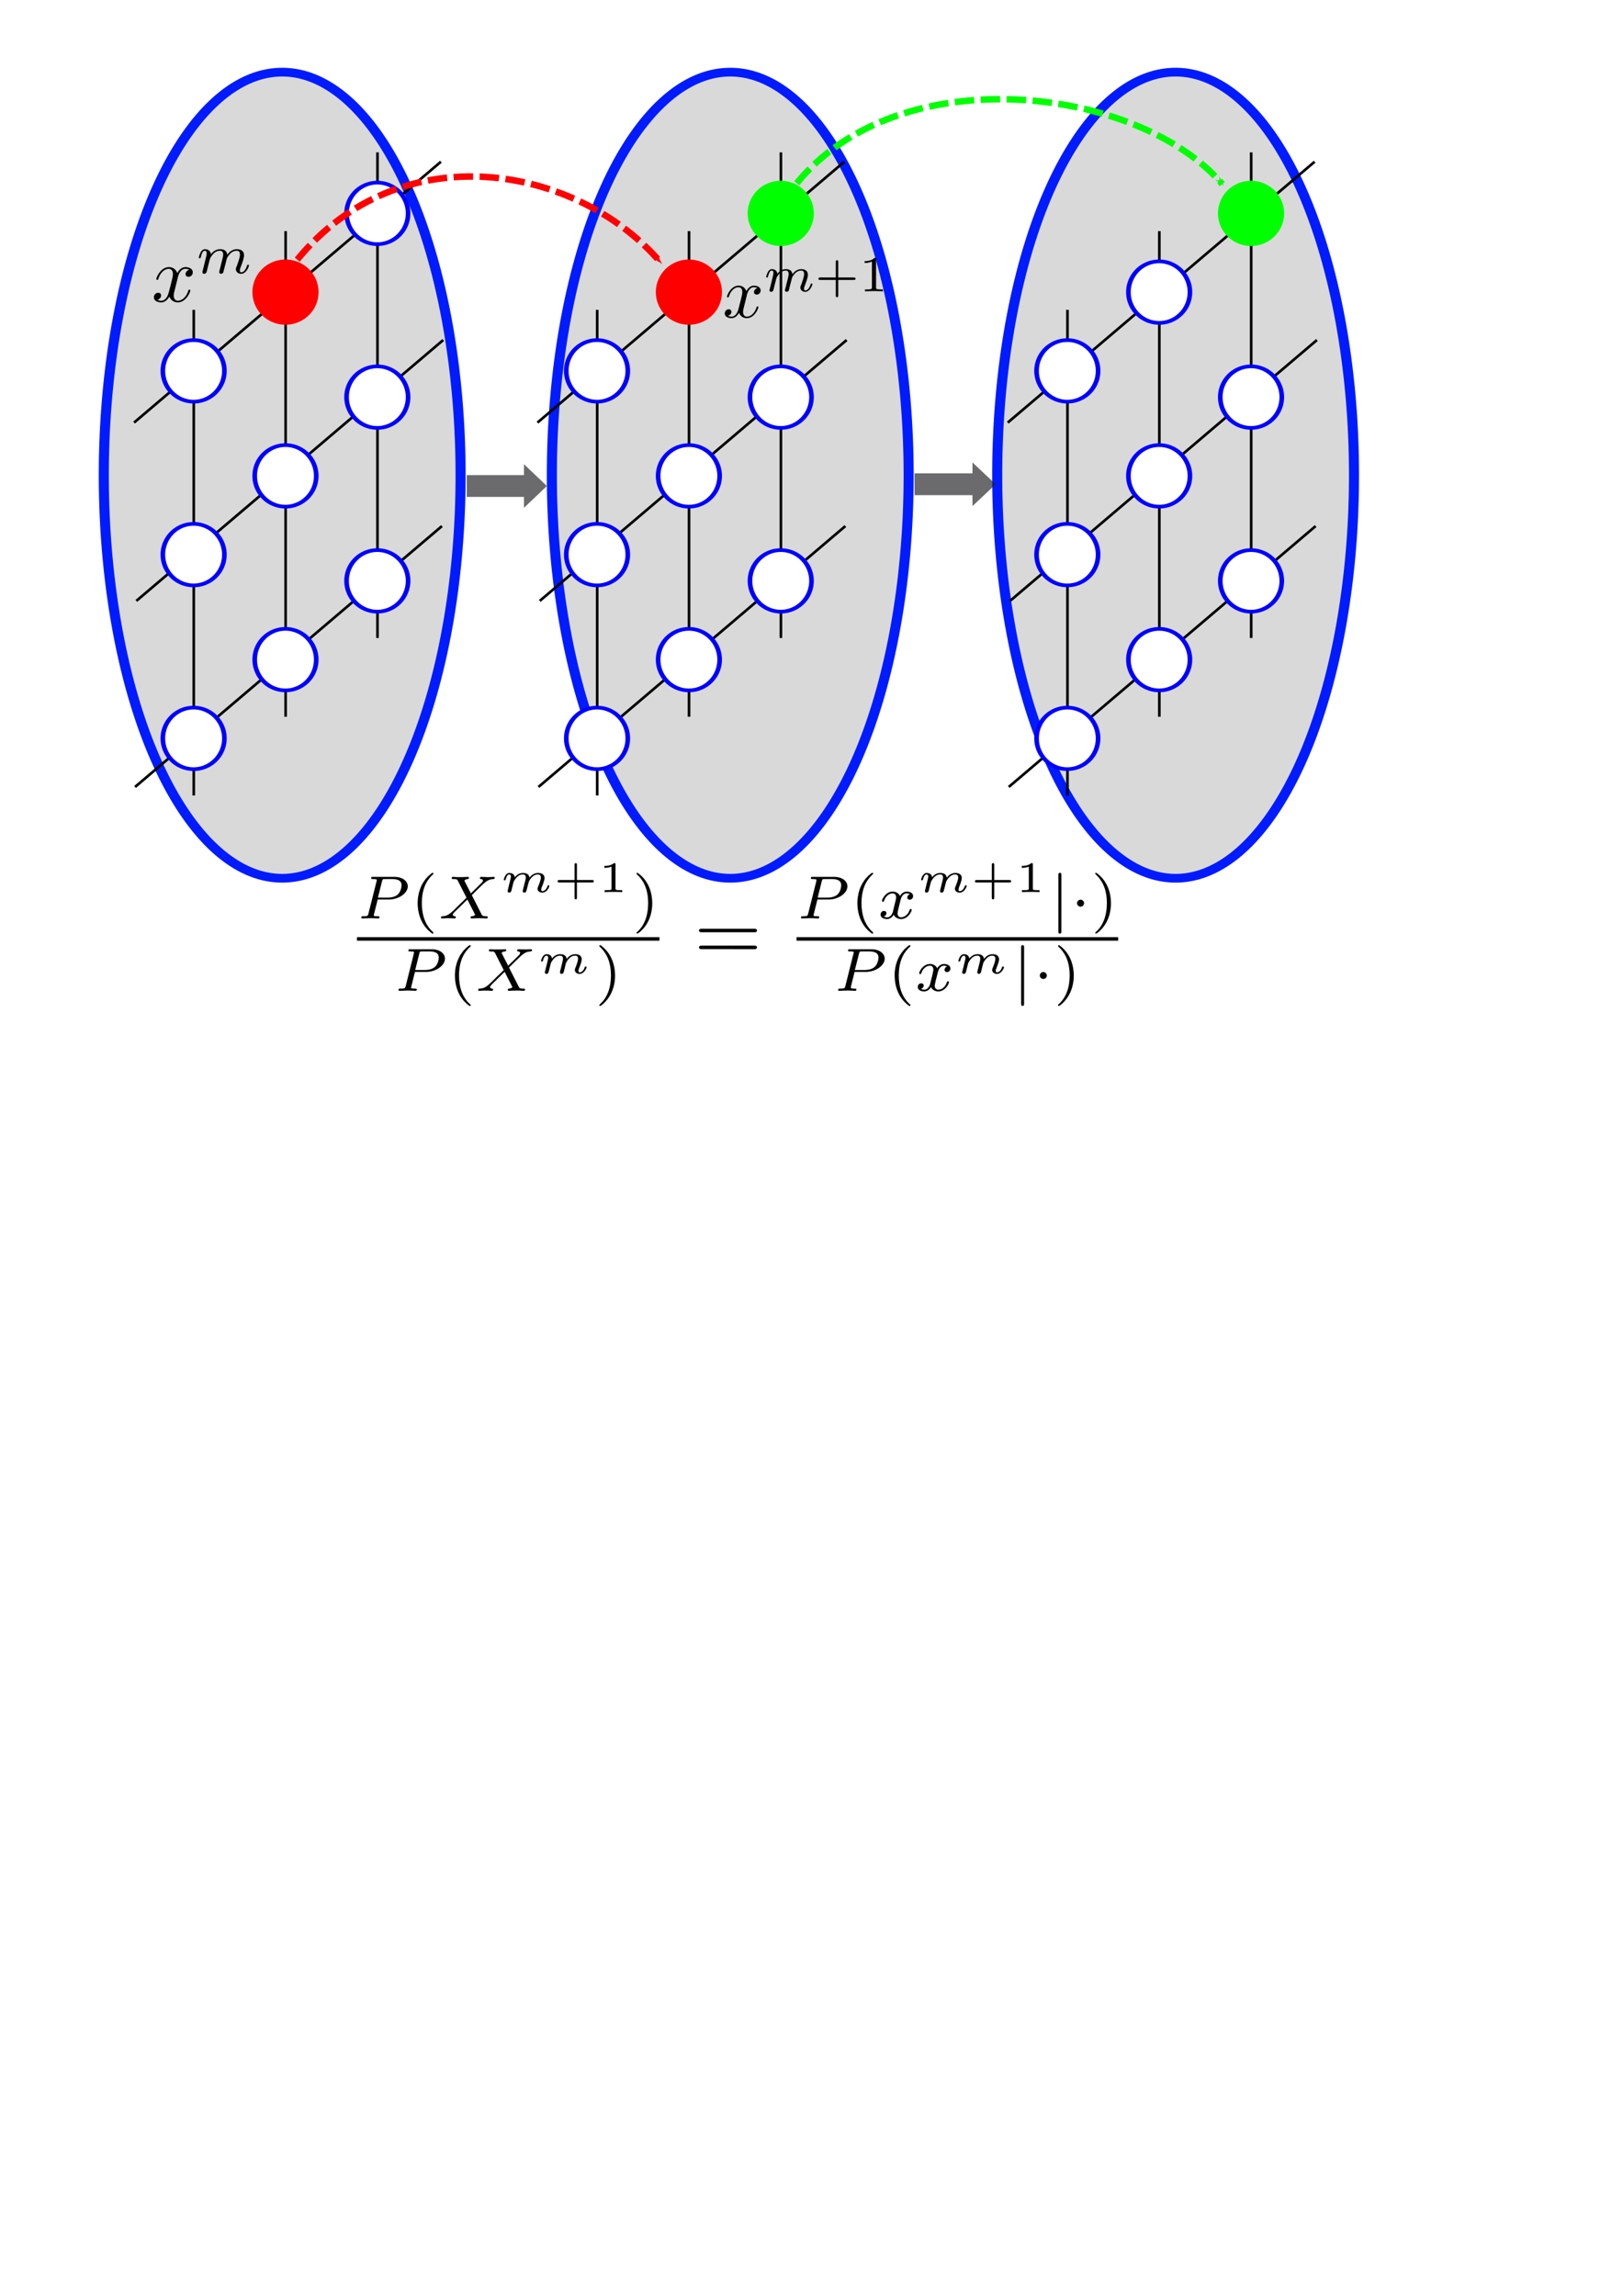 <?xml version="1.0" encoding="UTF-8" standalone="no"?>
<!-- Created with Inkscape (http://www.inkscape.org/) -->

<svg
   xmlns:ns0="http://www.iki.fi/pav/software/textext/"
   xmlns:dc="http://purl.org/dc/elements/1.1/"
   xmlns:cc="http://creativecommons.org/ns#"
   xmlns:rdf="http://www.w3.org/1999/02/22-rdf-syntax-ns#"
   xmlns:svg="http://www.w3.org/2000/svg"
   xmlns="http://www.w3.org/2000/svg"
   xmlns:sodipodi="http://sodipodi.sourceforge.net/DTD/sodipodi-0.dtd"
   xmlns:inkscape="http://www.inkscape.org/namespaces/inkscape"
   width="744.094"
   height="1052.362"
   id="svg2"
   version="1.1"
   inkscape:version="0.48.3.1 r9886"
   sodipodi:docname="imagechain.svg">
  <sodipodi:namedview
     id="base"
     pagecolor="#ffffff"
     bordercolor="#666666"
     borderopacity="1.0"
     inkscape:pageopacity="0.0"
     inkscape:pageshadow="2"
     inkscape:zoom="1.1409259"
     inkscape:cx="259.52394"
     inkscape:cy="756.19336"
     inkscape:document-units="px"
     inkscape:current-layer="layer1"
     showgrid="true"
     showguides="false"
     inkscape:snap-global="false"
     inkscape:window-width="1680"
     inkscape:window-height="1028"
     inkscape:window-x="0"
     inkscape:window-y="0"
     inkscape:window-maximized="1">
    <inkscape:grid
       id="grid2985"
       type="xygrid" />
  </sodipodi:namedview>
  <defs
     id="defs4">
    <marker
       style="overflow:visible;"
       id="Arrow1Mend"
       refX="0.0"
       refY="0.0"
       orient="auto"
       inkscape:stockid="Arrow1Mend">
      <path
         transform="scale(0.4) rotate(180) translate(10,0)"
         style="fill-rule:evenodd;stroke:#000000;stroke-width:1.0pt;"
         d="M 0.0,0.0 L 5.0,-5.0 L -12.5,0.0 L 5.0,5.0 L 0.0,0.0 z "
         id="path4908" />
    </marker>
    <marker
       style="overflow:visible;"
       id="Arrow1Lend"
       refX="0.0"
       refY="0.0"
       orient="auto"
       inkscape:stockid="Arrow1Lend">
      <path
         transform="scale(0.8) rotate(180) translate(12.5,0)"
         style="fill-rule:evenodd;stroke:#000000;stroke-width:1.0pt;"
         d="M 0.0,0.0 L 5.0,-5.0 L -12.5,0.0 L 5.0,5.0 L 0.0,0.0 z "
         id="path4902" />
    </marker>
    <marker
       style="overflow:visible;"
       id="Arrow1MendE"
       refX="0.0"
       refY="0.0"
       orient="auto"
       inkscape:stockid="Arrow1MendE">
      <path
         transform="scale(0.4) rotate(180) translate(10,0)"
         style="stroke:#ff0000;stroke-width:1.0pt;fill:#ff0000;fill-rule:evenodd"
         d="M 0.0,0.0 L 5.0,-5.0 L -12.5,0.0 L 5.0,5.0 L 0.0,0.0 z "
         id="path6054" />
    </marker>
    <marker
       style="overflow:visible"
       id="Arrow1MendE-9"
       refX="0"
       refY="0"
       orient="auto"
       inkscape:stockid="Arrow1MendE">
      <path
         inkscape:connector-curvature="0"
         transform="matrix(-0.4,0,0,-0.4,-4,0)"
         style="fill:#ff0000;fill-rule:evenodd;stroke:#ff0000;stroke-width:1pt"
         d="M 0,0 5,-5 -12.5,0 5,5 0,0 z"
         id="path6054-3" />
    </marker>
    <marker
       style="overflow:visible;"
       id="Arrow1MendEK"
       refX="0.0"
       refY="0.0"
       orient="auto"
       inkscape:stockid="Arrow1MendEK">
      <path
         transform="scale(0.4) rotate(180) translate(10,0)"
         style="fill-rule:evenodd;stroke:#00ff00;stroke-width:1.0pt;fill:#00ff00"
         d="M 0.0,0.0 L 5.0,-5.0 L -12.5,0.0 L 5.0,5.0 L 0.0,0.0 z "
         id="path6197" />
    </marker>
  </defs>
  <g
     id="layer1"
     inkscape:groupmode="layer"
     inkscape:label="Layer 1">
    <path
       transform="matrix(1.152,0,0,0.999,88.429,16.724)"
       d="m 284.856,201.299 a 70.995,184.938 0 1 1 -141.99,0 70.995,184.938 0 1 1 141.99,0 z"
       sodipodi:ry="184.93752"
       sodipodi:rx="70.994972"
       sodipodi:cy="201.29904"
       sodipodi:cx="213.86139"
       id="path3040-8"
       style="opacity:1;fill:#000000;fill-opacity:0.15;stroke:#001bff;stroke-width:4;stroke-miterlimit:4;stroke-opacity:1;stroke-dasharray:none;stroke-dashoffset:0"
       sodipodi:type="arc" />
    <path
       transform="matrix(1.152,0,0,0.999,292.611,16.724)"
       d="m 284.856,201.299 a 70.995,184.938 0 1 1 -141.99,0 70.995,184.938 0 1 1 141.99,0 z"
       sodipodi:ry="184.93752"
       sodipodi:rx="70.994972"
       sodipodi:cy="201.29904"
       sodipodi:cx="213.86139"
       id="path3040-2"
       style="opacity:1;fill:#000000;fill-opacity:0.15;stroke:#001bff;stroke-width:4;stroke-miterlimit:4;stroke-opacity:1;stroke-dasharray:none;stroke-dashoffset:0"
       sodipodi:type="arc" />
    <path
       transform="matrix(1.152,0,0,0.999,-116.993,16.724)"
       d="m 284.856,201.299 a 70.995,184.938 0 1 1 -141.99,0 70.995,184.938 0 1 1 141.99,0 z"
       sodipodi:ry="184.93752"
       sodipodi:rx="70.994972"
       sodipodi:cy="201.29904"
       sodipodi:cx="213.86139"
       id="path3040"
       style="opacity:1;fill:#000000;fill-opacity:0.15;stroke:#001bff;stroke-width:4;stroke-miterlimit:4;stroke-opacity:1;stroke-dasharray:none;stroke-dashoffset:0"
       sodipodi:type="arc" />
    <path
       inkscape:connector-curvature="0"
       id="path3844-8"
       d="M 203.205,155.86 62.516,275.434"
       style="fill:none;stroke:#000000;stroke-width:1.203;stroke-linecap:butt;stroke-linejoin:miter;stroke-miterlimit:4;stroke-opacity:1;stroke-dasharray:none" />
    <path
       inkscape:connector-curvature="0"
       id="path3844-3"
       d="M 202.151,74.129 61.461,193.702"
       style="fill:none;stroke:#000000;stroke-width:1.203;stroke-linecap:butt;stroke-linejoin:miter;stroke-miterlimit:4;stroke-opacity:1;stroke-dasharray:none" />
    <path
       inkscape:connector-curvature="0"
       id="path3844"
       d="M 202.612,241.15 61.922,360.723"
       style="fill:none;stroke:#000000;stroke-width:1.203;stroke-linecap:butt;stroke-linejoin:miter;stroke-miterlimit:4;stroke-opacity:1;stroke-dasharray:none" />
    <path
       inkscape:connector-curvature="0"
       id="path3817-3"
       d="m 173.061,292.44 0,-222.596"
       style="fill:#ff0000;fill-opacity:1;stroke:#000000;stroke-width:1.203;stroke-linecap:butt;stroke-linejoin:miter;stroke-miterlimit:4;stroke-opacity:1;stroke-dasharray:none" />
    <path
       transform="matrix(0,-0.564,-0.705,0,357.958,393.166)"
       d="m 250,262.362 a 25,20 0 1 1 -50,0 25,20 0 1 1 50,0 z"
       sodipodi:ry="20"
       sodipodi:rx="25"
       sodipodi:cy="262.36218"
       sodipodi:cx="225"
       id="path2987-9"
       style="fill:#ffffff;fill-opacity:1;stroke:#0000ff;stroke-width:3;stroke-miterlimit:4;stroke-opacity:1;stroke-dasharray:none;stroke-dashoffset:0"
       sodipodi:type="arc" />
    <path
       inkscape:connector-curvature="0"
       id="path3817-1"
       d="m 130.949,328.536 0,-222.596"
       style="fill:#ff0000;fill-opacity:1;stroke:#000000;stroke-width:1.203;stroke-linecap:butt;stroke-linejoin:miter;stroke-miterlimit:4;stroke-opacity:1;stroke-dasharray:none" />
    <path
       inkscape:connector-curvature="0"
       id="path3817"
       d="m 88.836,364.633 0,-222.596"
       style="fill:#ff0000;fill-opacity:1;stroke:#000000;stroke-width:1.203;stroke-linecap:butt;stroke-linejoin:miter;stroke-miterlimit:4;stroke-opacity:1;stroke-dasharray:none" />
    <path
       transform="matrix(0,-0.564,-0.705,0,315.846,429.263)"
       d="m 250,262.362 a 25,20 0 1 1 -50,0 25,20 0 1 1 50,0 z"
       sodipodi:ry="20"
       sodipodi:rx="25"
       sodipodi:cy="262.36218"
       sodipodi:cx="225"
       id="path2987-3"
       style="fill:#ffffff;fill-opacity:1;stroke:#0000ff;stroke-width:3;stroke-miterlimit:4;stroke-opacity:1;stroke-dasharray:none;stroke-dashoffset:0"
       sodipodi:type="arc" />
    <path
       transform="matrix(0,-0.564,-0.705,0,315.846,345.037)"
       d="m 250,262.362 a 25,20 0 1 1 -50,0 25,20 0 1 1 50,0 z"
       sodipodi:ry="20"
       sodipodi:rx="25"
       sodipodi:cy="262.36218"
       sodipodi:cx="225"
       id="path2987-8-9"
       style="fill:#ffffff;fill-opacity:1;stroke:#0000ff;stroke-width:3;stroke-miterlimit:4;stroke-opacity:1;stroke-dasharray:none;stroke-dashoffset:0"
       sodipodi:type="arc" />
    <path
       transform="matrix(0,-0.564,-0.705,0,315.846,260.811)"
       d="m 250,262.362 a 25,20 0 1 1 -50,0 25,20 0 1 1 50,0 z"
       sodipodi:ry="20"
       sodipodi:rx="25"
       sodipodi:cy="262.36218"
       sodipodi:cx="225"
       id="path2987-4-2"
       style="fill:#ff0000;fill-opacity:1;stroke:#ff0000;stroke-width:3;stroke-miterlimit:4;stroke-opacity:1;stroke-dasharray:none;stroke-dashoffset:0"
       sodipodi:type="arc" />
    <path
       transform="matrix(0,-0.564,-0.705,0,357.958,308.94)"
       d="m 250,262.362 a 25,20 0 1 1 -50,0 25,20 0 1 1 50,0 z"
       sodipodi:ry="20"
       sodipodi:rx="25"
       sodipodi:cy="262.36218"
       sodipodi:cx="225"
       id="path2987-8-8"
       style="fill:#ffffff;fill-opacity:1;stroke:#0000ff;stroke-width:3;stroke-miterlimit:4;stroke-opacity:1;stroke-dasharray:none;stroke-dashoffset:0"
       sodipodi:type="arc" />
    <path
       transform="matrix(0,-0.564,-0.705,0,357.958,224.714)"
       d="m 250,262.362 a 25,20 0 1 1 -50,0 25,20 0 1 1 50,0 z"
       sodipodi:ry="20"
       sodipodi:rx="25"
       sodipodi:cy="262.36218"
       sodipodi:cx="225"
       id="path2987-4-0"
       style="fill:#ffffff;fill-opacity:1;stroke:#0000ff;stroke-width:3;stroke-miterlimit:4;stroke-opacity:1;stroke-dasharray:none;stroke-dashoffset:0"
       sodipodi:type="arc" />
    <path
       transform="matrix(0,-0.564,-0.705,0,273.733,465.359)"
       d="m 250,262.362 a 25,20 0 1 1 -50,0 25,20 0 1 1 50,0 z"
       sodipodi:ry="20"
       sodipodi:rx="25"
       sodipodi:cy="262.36218"
       sodipodi:cx="225"
       id="path2987"
       style="fill:#ffffff;fill-opacity:1;stroke:#0000ff;stroke-width:3;stroke-miterlimit:4;stroke-opacity:1;stroke-dasharray:none;stroke-dashoffset:0"
       sodipodi:type="arc" />
    <path
       transform="matrix(0,-0.564,-0.705,0,273.733,381.134)"
       d="m 250,262.362 a 25,20 0 1 1 -50,0 25,20 0 1 1 50,0 z"
       sodipodi:ry="20"
       sodipodi:rx="25"
       sodipodi:cy="262.36218"
       sodipodi:cx="225"
       id="path2987-8"
       style="fill:#ffffff;fill-opacity:1;stroke:#0000ff;stroke-width:3;stroke-miterlimit:4;stroke-opacity:1;stroke-dasharray:none;stroke-dashoffset:0"
       sodipodi:type="arc" />
    <path
       transform="matrix(0,-0.564,-0.705,0,273.733,296.908)"
       d="m 250,262.362 a 25,20 0 1 1 -50,0 25,20 0 1 1 50,0 z"
       sodipodi:ry="20"
       sodipodi:rx="25"
       sodipodi:cy="262.36218"
       sodipodi:cx="225"
       id="path2987-4"
       style="fill:#ffffff;fill-opacity:1;stroke:#0000ff;stroke-width:3;stroke-miterlimit:4;stroke-opacity:1;stroke-dasharray:none;stroke-dashoffset:0"
       sodipodi:type="arc" />
    <path
       inkscape:connector-curvature="0"
       id="path3844-8-1"
       d="M 388.158,155.86 247.469,275.434"
       style="fill:none;stroke:#000000;stroke-width:1.203;stroke-linecap:butt;stroke-linejoin:miter;stroke-miterlimit:4;stroke-opacity:1;stroke-dasharray:none" />
    <path
       inkscape:connector-curvature="0"
       id="path3844-3-7"
       d="M 387.104,74.129 246.414,193.702"
       style="fill:none;stroke:#000000;stroke-width:1.203;stroke-linecap:butt;stroke-linejoin:miter;stroke-miterlimit:4;stroke-opacity:1;stroke-dasharray:none" />
    <path
       inkscape:connector-curvature="0"
       id="path3844-6"
       d="M 387.565,241.15 246.875,360.723"
       style="fill:none;stroke:#000000;stroke-width:1.203;stroke-linecap:butt;stroke-linejoin:miter;stroke-miterlimit:4;stroke-opacity:1;stroke-dasharray:none" />
    <path
       inkscape:connector-curvature="0"
       id="path3817-3-1"
       d="m 358.014,292.44 0,-222.596"
       style="fill:#ff0000;fill-opacity:1;stroke:#000000;stroke-width:1.203;stroke-linecap:butt;stroke-linejoin:miter;stroke-miterlimit:4;stroke-opacity:1;stroke-dasharray:none" />
    <path
       transform="matrix(0,-0.564,-0.705,0,542.911,393.166)"
       d="m 250,262.362 a 25,20 0 1 1 -50,0 25,20 0 1 1 50,0 z"
       sodipodi:ry="20"
       sodipodi:rx="25"
       sodipodi:cy="262.36218"
       sodipodi:cx="225"
       id="path2987-9-2"
       style="fill:#ffffff;fill-opacity:1;stroke:#0000ff;stroke-width:3;stroke-miterlimit:4;stroke-opacity:1;stroke-dasharray:none;stroke-dashoffset:0"
       sodipodi:type="arc" />
    <path
       inkscape:connector-curvature="0"
       id="path3817-1-6"
       d="m 315.902,328.536 0,-222.596"
       style="fill:#ff0000;fill-opacity:1;stroke:#000000;stroke-width:1.203;stroke-linecap:butt;stroke-linejoin:miter;stroke-miterlimit:4;stroke-opacity:1;stroke-dasharray:none" />
    <path
       inkscape:connector-curvature="0"
       id="path3817-0"
       d="m 273.789,364.633 0,-222.596"
       style="fill:#ff0000;fill-opacity:1;stroke:#000000;stroke-width:1.203;stroke-linecap:butt;stroke-linejoin:miter;stroke-miterlimit:4;stroke-opacity:1;stroke-dasharray:none" />
    <path
       transform="matrix(0,-0.564,-0.705,0,500.799,429.263)"
       d="m 250,262.362 a 25,20 0 1 1 -50,0 25,20 0 1 1 50,0 z"
       sodipodi:ry="20"
       sodipodi:rx="25"
       sodipodi:cy="262.36218"
       sodipodi:cx="225"
       id="path2987-3-3"
       style="fill:#ffffff;fill-opacity:1;stroke:#0000ff;stroke-width:3;stroke-miterlimit:4;stroke-opacity:1;stroke-dasharray:none;stroke-dashoffset:0"
       sodipodi:type="arc" />
    <path
       transform="matrix(0,-0.564,-0.705,0,500.799,345.037)"
       d="m 250,262.362 a 25,20 0 1 1 -50,0 25,20 0 1 1 50,0 z"
       sodipodi:ry="20"
       sodipodi:rx="25"
       sodipodi:cy="262.36218"
       sodipodi:cx="225"
       id="path2987-8-9-1"
       style="fill:#ffffff;fill-opacity:1;stroke:#0000ff;stroke-width:3;stroke-miterlimit:4;stroke-opacity:1;stroke-dasharray:none;stroke-dashoffset:0"
       sodipodi:type="arc" />
    <path
       transform="matrix(0,-0.564,-0.705,0,500.799,260.811)"
       d="m 250,262.362 a 25,20 0 1 1 -50,0 25,20 0 1 1 50,0 z"
       sodipodi:ry="20"
       sodipodi:rx="25"
       sodipodi:cy="262.36218"
       sodipodi:cx="225"
       id="path2987-4-2-1"
       style="fill:#ff0000;fill-opacity:1;stroke:#ff0000;stroke-width:3;stroke-miterlimit:4;stroke-opacity:1;stroke-dasharray:none;stroke-dashoffset:0"
       sodipodi:type="arc" />
    <path
       transform="matrix(0,-0.564,-0.705,0,542.911,308.94)"
       d="m 250,262.362 a 25,20 0 1 1 -50,0 25,20 0 1 1 50,0 z"
       sodipodi:ry="20"
       sodipodi:rx="25"
       sodipodi:cy="262.36218"
       sodipodi:cx="225"
       id="path2987-8-8-9"
       style="fill:#ffffff;fill-opacity:1;stroke:#0000ff;stroke-width:3;stroke-miterlimit:4;stroke-opacity:1;stroke-dasharray:none;stroke-dashoffset:0"
       sodipodi:type="arc" />
    <path
       transform="matrix(0,-0.564,-0.705,0,542.911,224.714)"
       d="m 250,262.362 a 25,20 0 1 1 -50,0 25,20 0 1 1 50,0 z"
       sodipodi:ry="20"
       sodipodi:rx="25"
       sodipodi:cy="262.36218"
       sodipodi:cx="225"
       id="path2987-4-0-8"
       style="fill:#00ff00;fill-opacity:1;stroke:#00ff00;stroke-width:3;stroke-miterlimit:4;stroke-opacity:1;stroke-dasharray:none;stroke-dashoffset:0"
       sodipodi:type="arc" />
    <path
       transform="matrix(0,-0.564,-0.705,0,458.686,465.359)"
       d="m 250,262.362 a 25,20 0 1 1 -50,0 25,20 0 1 1 50,0 z"
       sodipodi:ry="20"
       sodipodi:rx="25"
       sodipodi:cy="262.36218"
       sodipodi:cx="225"
       id="path2987-84"
       style="fill:#ffffff;fill-opacity:1;stroke:#0000ff;stroke-width:3;stroke-miterlimit:4;stroke-opacity:1;stroke-dasharray:none;stroke-dashoffset:0"
       sodipodi:type="arc" />
    <path
       transform="matrix(0,-0.564,-0.705,0,458.686,381.134)"
       d="m 250,262.362 a 25,20 0 1 1 -50,0 25,20 0 1 1 50,0 z"
       sodipodi:ry="20"
       sodipodi:rx="25"
       sodipodi:cy="262.36218"
       sodipodi:cx="225"
       id="path2987-8-5"
       style="fill:#ffffff;fill-opacity:1;stroke:#0000ff;stroke-width:3;stroke-miterlimit:4;stroke-opacity:1;stroke-dasharray:none;stroke-dashoffset:0"
       sodipodi:type="arc" />
    <path
       transform="matrix(0,-0.564,-0.705,0,458.686,296.908)"
       d="m 250,262.362 a 25,20 0 1 1 -50,0 25,20 0 1 1 50,0 z"
       sodipodi:ry="20"
       sodipodi:rx="25"
       sodipodi:cy="262.36218"
       sodipodi:cx="225"
       id="path2987-4-6"
       style="fill:#ffffff;fill-opacity:1;stroke:#0000ff;stroke-width:3;stroke-miterlimit:4;stroke-opacity:1;stroke-dasharray:none;stroke-dashoffset:0"
       sodipodi:type="arc" />
    <path
       inkscape:connector-curvature="0"
       id="path3844-8-0"
       d="M 603.773,155.86 463.083,275.434"
       style="fill:none;stroke:#000000;stroke-width:1.203;stroke-linecap:butt;stroke-linejoin:miter;stroke-miterlimit:4;stroke-opacity:1;stroke-dasharray:none" />
    <path
       inkscape:connector-curvature="0"
       id="path3844-3-72"
       d="M 602.718,74.129 462.028,193.702"
       style="fill:none;stroke:#000000;stroke-width:1.203;stroke-linecap:butt;stroke-linejoin:miter;stroke-miterlimit:4;stroke-opacity:1;stroke-dasharray:none" />
    <path
       inkscape:connector-curvature="0"
       id="path3844-2"
       d="M 603.179,241.15 462.489,360.723"
       style="fill:none;stroke:#000000;stroke-width:1.203;stroke-linecap:butt;stroke-linejoin:miter;stroke-miterlimit:4;stroke-opacity:1;stroke-dasharray:none" />
    <path
       inkscape:connector-curvature="0"
       id="path3817-3-2"
       d="m 573.629,292.44 0,-222.596"
       style="fill:#ff0000;fill-opacity:1;stroke:#000000;stroke-width:1.203;stroke-linecap:butt;stroke-linejoin:miter;stroke-miterlimit:4;stroke-opacity:1;stroke-dasharray:none" />
    <path
       transform="matrix(0,-0.564,-0.705,0,758.526,393.166)"
       d="m 250,262.362 a 25,20 0 1 1 -50,0 25,20 0 1 1 50,0 z"
       sodipodi:ry="20"
       sodipodi:rx="25"
       sodipodi:cy="262.36218"
       sodipodi:cx="225"
       id="path2987-9-4"
       style="fill:#ffffff;fill-opacity:1;stroke:#0000ff;stroke-width:3;stroke-miterlimit:4;stroke-opacity:1;stroke-dasharray:none;stroke-dashoffset:0"
       sodipodi:type="arc" />
    <path
       inkscape:connector-curvature="0"
       id="path3817-1-1"
       d="m 531.516,328.536 0,-222.596"
       style="fill:#ff0000;fill-opacity:1;stroke:#000000;stroke-width:1.203;stroke-linecap:butt;stroke-linejoin:miter;stroke-miterlimit:4;stroke-opacity:1;stroke-dasharray:none" />
    <path
       inkscape:connector-curvature="0"
       id="path3817-8"
       d="m 489.403,364.633 0,-222.596"
       style="fill:#ff0000;fill-opacity:1;stroke:#000000;stroke-width:1.203;stroke-linecap:butt;stroke-linejoin:miter;stroke-miterlimit:4;stroke-opacity:1;stroke-dasharray:none" />
    <path
       transform="matrix(0,-0.564,-0.705,0,716.413,429.263)"
       d="m 250,262.362 a 25,20 0 1 1 -50,0 25,20 0 1 1 50,0 z"
       sodipodi:ry="20"
       sodipodi:rx="25"
       sodipodi:cy="262.36218"
       sodipodi:cx="225"
       id="path2987-3-0"
       style="fill:#ffffff;fill-opacity:1;stroke:#0000ff;stroke-width:3;stroke-miterlimit:4;stroke-opacity:1;stroke-dasharray:none;stroke-dashoffset:0"
       sodipodi:type="arc" />
    <path
       transform="matrix(0,-0.564,-0.705,0,716.413,345.037)"
       d="m 250,262.362 a 25,20 0 1 1 -50,0 25,20 0 1 1 50,0 z"
       sodipodi:ry="20"
       sodipodi:rx="25"
       sodipodi:cy="262.36218"
       sodipodi:cx="225"
       id="path2987-8-9-3"
       style="fill:#ffffff;fill-opacity:1;stroke:#0000ff;stroke-width:3;stroke-miterlimit:4;stroke-opacity:1;stroke-dasharray:none;stroke-dashoffset:0"
       sodipodi:type="arc" />
    <path
       transform="matrix(0,-0.564,-0.705,0,716.413,260.811)"
       d="m 250,262.362 a 25,20 0 1 1 -50,0 25,20 0 1 1 50,0 z"
       sodipodi:ry="20"
       sodipodi:rx="25"
       sodipodi:cy="262.36218"
       sodipodi:cx="225"
       id="path2987-4-2-8"
       style="fill:#ffffff;fill-opacity:1;stroke:#0000ff;stroke-width:3;stroke-miterlimit:4;stroke-opacity:1;stroke-dasharray:none;stroke-dashoffset:0"
       sodipodi:type="arc" />
    <path
       transform="matrix(0,-0.564,-0.705,0,758.526,308.94)"
       d="m 250,262.362 a 25,20 0 1 1 -50,0 25,20 0 1 1 50,0 z"
       sodipodi:ry="20"
       sodipodi:rx="25"
       sodipodi:cy="262.36218"
       sodipodi:cx="225"
       id="path2987-8-8-0"
       style="fill:#ffffff;fill-opacity:1;stroke:#0000ff;stroke-width:3;stroke-miterlimit:4;stroke-opacity:1;stroke-dasharray:none;stroke-dashoffset:0"
       sodipodi:type="arc" />
    <path
       transform="matrix(0,-0.564,-0.705,0,758.526,224.714)"
       d="m 250,262.362 a 25,20 0 1 1 -50,0 25,20 0 1 1 50,0 z"
       sodipodi:ry="20"
       sodipodi:rx="25"
       sodipodi:cy="262.36218"
       sodipodi:cx="225"
       id="path2987-4-0-6"
       style="fill:#00ff00;fill-opacity:1;stroke:#00ff00;stroke-width:3;stroke-miterlimit:4;stroke-opacity:1;stroke-dasharray:none;stroke-dashoffset:0"
       sodipodi:type="arc" />
    <path
       transform="matrix(0,-0.564,-0.705,0,674.3,465.359)"
       d="m 250,262.362 a 25,20 0 1 1 -50,0 25,20 0 1 1 50,0 z"
       sodipodi:ry="20"
       sodipodi:rx="25"
       sodipodi:cy="262.36218"
       sodipodi:cx="225"
       id="path2987-90"
       style="fill:#ffffff;fill-opacity:1;stroke:#0000ff;stroke-width:3;stroke-miterlimit:4;stroke-opacity:1;stroke-dasharray:none;stroke-dashoffset:0"
       sodipodi:type="arc" />
    <path
       transform="matrix(0,-0.564,-0.705,0,674.3,381.134)"
       d="m 250,262.362 a 25,20 0 1 1 -50,0 25,20 0 1 1 50,0 z"
       sodipodi:ry="20"
       sodipodi:rx="25"
       sodipodi:cy="262.36218"
       sodipodi:cx="225"
       id="path2987-8-2"
       style="fill:#ffffff;fill-opacity:1;stroke:#0000ff;stroke-width:3;stroke-miterlimit:4;stroke-opacity:1;stroke-dasharray:none;stroke-dashoffset:0"
       sodipodi:type="arc" />
    <path
       transform="matrix(0,-0.564,-0.705,0,674.3,296.908)"
       d="m 250,262.362 a 25,20 0 1 1 -50,0 25,20 0 1 1 50,0 z"
       sodipodi:ry="20"
       sodipodi:rx="25"
       sodipodi:cy="262.36218"
       sodipodi:cx="225"
       id="path2987-4-22"
       style="fill:#ffffff;fill-opacity:1;stroke:#0000ff;stroke-width:3;stroke-miterlimit:4;stroke-opacity:1;stroke-dasharray:none;stroke-dashoffset:0"
       sodipodi:type="arc" />
    <path
       sodipodi:nodetypes="cc"
       inkscape:connector-curvature="0"
       id="path4891"
       d="m 136.282,119.008 c 47.315,-57.837 128.109,-43.614 166.6,1.292"
       style="fill:none;stroke:#ff0000;stroke-width:2.978;stroke-linecap:butt;stroke-linejoin:miter;stroke-miterlimit:4;stroke-opacity:1;stroke-dasharray:8.934, 2.978;stroke-dashoffset:0;marker-end:url(#Arrow1MendE)" />
    <path
       sodipodi:nodetypes="cc"
       inkscape:connector-curvature="0"
       id="path4891-3"
       d="M 365.3,83.967 C 412.615,26.129 521.894,39.476 560.385,84.382"
       style="stroke-linejoin:miter;marker-end:url(#Arrow1MendEK);stroke-opacity:1;stroke-dashoffset:0;stroke:#00ff00;stroke-linecap:butt;stroke-miterlimit:4;stroke-dasharray:8.934, 2.978;stroke-width:2.978;fill:none" />
    <path
       inkscape:connector-curvature="0"
       id="path3865"
       d="m 213.973,217.781 26.252,0 c 0,0 0,-5 0,-5 l 10.501,10 -10.501,10 0,-5 -26.252,0 z"
       style="fill:#212024;fill-opacity:0.663;stroke:none" />
    <path
       inkscape:connector-curvature="0"
       id="path3865-4"
       d="m 419.284,216.982 26.565,0 c 0,0 0,-5 0,-5 l 10.626,10 -10.626,10 0,-5 -26.565,0 z"
       style="fill:#212024;fill-opacity:0.663;stroke:none" />
    <g
       style="font-style:normal;font-variant:normal;font-weight:normal;font-stretch:normal;letter-spacing:normal;word-spacing:normal;text-anchor:start;fill:none;stroke:#000000;stroke-linecap:butt;stroke-linejoin:miter;stroke-miterlimit:10.433;stroke-opacity:1;stroke-dasharray:none;stroke-dashoffset:0"
       id="g4662"
       transform="matrix(3.595,0,0,-3.595,-733.737,2680.362)"
       xml:space="preserve"
       stroke-miterlimit="10.433"
       font-style="normal"
       font-variant="normal"
       font-weight="normal"
       font-stretch="normal"
       font-size-adjust="none"
       letter-spacing="normal"
       word-spacing="normal"
       ns0:text="$x^m$"
       ns0:preamble="">
<path
   style="fill:#000000;stroke-width:0"
   inkscape:connector-curvature="0"
   d="m 226.76,710.12 0,0.03 0.01,0.03 0.01,0.03 0.01,0.04 0.01,0.04 0.01,0.04 0.01,0.04 0.02,0.05 0.01,0.04 0.02,0.05 0.02,0.05 0.02,0.05 0.02,0.05 0.03,0.05 0.02,0.05 0.03,0.05 0.03,0.05 0.03,0.04 0.03,0.05 0.04,0.04 0.04,0.05 0.04,0.04 0.04,0.04 0.04,0.03 0.05,0.03 0.05,0.03 0.02,0.01 0.03,0.02 0.02,0.01 0.03,0.01 0.03,0.01 0.03,0 0.03,0.01 0.02,0.01 0.04,0 0.03,0 0.03,0.01 0.03,0 c 0.05,0 0.29,0 0.5,-0.13 -0.28,-0.05 -0.48,-0.3 -0.48,-0.54 0,-0.16 0.11,-0.35 0.38,-0.35 0.22,0 0.54,0.18 0.54,0.58 0,0.52 -0.59,0.66 -0.93,0.66 -0.58,0 -0.93,-0.53 -1.04,-0.76 -0.25,0.66 -0.79,0.76 -1.08,0.76 -1.03,0 -1.6,-1.29 -1.6,-1.53 0,-0.1 0.1,-0.1 0.12,-0.1 0.08,0 0.11,0.02 0.13,0.11 0.34,1.05 0.99,1.3 1.33,1.3 0.19,0 0.54,-0.09 0.54,-0.67 0,-0.31 -0.17,-0.97 -0.54,-2.36 -0.16,-0.62 -0.51,-1.04 -0.94,-1.04 -0.06,0 -0.29,0 -0.5,0.13 0.25,0.05 0.47,0.26 0.47,0.54 0,0.27 -0.22,0.35 -0.37,0.35 -0.3,0 -0.55,-0.26 -0.55,-0.58 0,-0.46 0.5,-0.65 0.94,-0.65 0.65,0 1.01,0.69 1.04,0.75 0.12,-0.37 0.48,-0.75 1.07,-0.75 1.03,0 1.6,1.28 1.6,1.53 0,0.1 -0.09,0.1 -0.12,0.1 -0.09,0 -0.11,-0.05 -0.13,-0.11 -0.33,-1.07 -1.01,-1.31 -1.33,-1.31 -0.38,0 -0.54,0.32 -0.54,0.66 0,0.22 0.06,0.44 0.17,0.87 z"
   id="path4664" />
<path
   style="fill:#000000;stroke-width:0"
   inkscape:connector-curvature="0"
   d="m 232.15,711.3 0,-0.01 -0.01,-0.01 0,-0.02 -0.01,-0.01 0,-0.02 0,-0.01 -0.01,-0.03 -0.01,-0.04 -0.01,-0.03 -0.01,-0.03 0,-0.02 0,-0.01 -0.01,-0.02 0,-0.01 0,-0.01 -0.01,-0.02 0,-0.01 0,-0.01 -0.01,-0.02 0,-0.01 0,-0.01 0,-0.01 0,-0.01 -0.01,-0.01 0,0 0,-0.01 0,0 0,-0.01 c 0,-0.15 0.13,-0.22 0.24,-0.22 0.12,0 0.23,0.09 0.27,0.15 0.03,0.07 0.09,0.29 0.12,0.44 0.04,0.13 0.12,0.45 0.16,0.62 0.04,0.15 0.08,0.31 0.12,0.47 0.07,0.3 0.07,0.31 0.21,0.53 0.23,0.34 0.57,0.73 1.12,0.73 0.39,0 0.41,-0.32 0.41,-0.49 0,-0.41 -0.3,-1.18 -0.41,-1.48 -0.08,-0.19 -0.11,-0.25 -0.11,-0.37 0,-0.37 0.31,-0.6 0.66,-0.6 0.7,0 1.01,0.96 1.01,1.06 0,0.1 -0.09,0.1 -0.11,0.1 -0.1,0 -0.11,-0.05 -0.14,-0.12 -0.16,-0.56 -0.46,-0.85 -0.73,-0.85 -0.15,0 -0.18,0.1 -0.18,0.25 0,0.16 0.04,0.25 0.16,0.56 0.08,0.22 0.37,0.95 0.37,1.34 0,0.11 0,0.41 -0.26,0.61 -0.12,0.09 -0.32,0.19 -0.65,0.19 -0.62,0 -1.01,-0.41 -1.23,-0.71 -0.05,0.6 -0.55,0.71 -0.9,0.71 -0.58,0 -0.97,-0.36 -1.18,-0.64 -0.05,0.48 -0.46,0.64 -0.75,0.64 -0.29,0 -0.46,-0.22 -0.55,-0.38 -0.15,-0.26 -0.25,-0.65 -0.25,-0.69 0,-0.09 0.1,-0.09 0.12,-0.09 0.1,0 0.11,0.02 0.16,0.21 0.1,0.41 0.23,0.75 0.5,0.75 0.18,0 0.23,-0.15 0.23,-0.34 0,-0.13 -0.06,-0.39 -0.11,-0.58 -0.05,-0.18 -0.12,-0.47 -0.15,-0.62 l -0.22,-0.89 c -0.03,-0.09 -0.07,-0.27 -0.07,-0.29 0,-0.15 0.12,-0.22 0.23,-0.22 0.13,0 0.24,0.09 0.27,0.15 0.04,0.07 0.1,0.29 0.13,0.44 0.03,0.13 0.11,0.45 0.15,0.62 0.05,0.15 0.09,0.31 0.12,0.47 0.08,0.28 0.09,0.34 0.29,0.62 0.2,0.28 0.53,0.64 1.05,0.64 0.4,0 0.41,-0.35 0.41,-0.49 0,-0.17 -0.02,-0.26 -0.12,-0.65 z"
   id="path4666" />
</g>    <g
       ns0:preamble=""
       ns0:text="$x^{m+1}$"
       word-spacing="normal"
       letter-spacing="normal"
       font-size-adjust="none"
       font-stretch="normal"
       font-weight="normal"
       font-variant="normal"
       font-style="normal"
       stroke-miterlimit="10.433"
       xml:space="preserve"
       transform="matrix(3.315,0,0,-3.315,-409.365,2489.632)"
       id="g4866"
       style="font-style:normal;font-variant:normal;font-weight:normal;font-stretch:normal;letter-spacing:normal;word-spacing:normal;text-anchor:start;fill:none;stroke:#000000;stroke-linecap:butt;stroke-linejoin:miter;stroke-miterlimit:10.433;stroke-opacity:1;stroke-dasharray:none;stroke-dashoffset:0">
<path
   id="path4868"
   d="m 226.76,710.12 0,0.03 0.01,0.03 0.01,0.03 0.01,0.04 0.01,0.04 0.01,0.04 0.01,0.04 0.02,0.05 0.01,0.04 0.02,0.05 0.02,0.05 0.02,0.05 0.02,0.05 0.03,0.05 0.02,0.05 0.03,0.05 0.03,0.05 0.03,0.04 0.03,0.05 0.04,0.04 0.04,0.05 0.04,0.04 0.04,0.04 0.04,0.03 0.05,0.03 0.05,0.03 0.02,0.01 0.03,0.02 0.02,0.01 0.03,0.01 0.03,0.01 0.03,0 0.03,0.01 0.02,0.01 0.04,0 0.03,0 0.03,0.01 0.03,0 c 0.05,0 0.29,0 0.5,-0.13 -0.28,-0.05 -0.48,-0.3 -0.48,-0.54 0,-0.16 0.11,-0.35 0.38,-0.35 0.22,0 0.54,0.18 0.54,0.58 0,0.52 -0.59,0.66 -0.93,0.66 -0.58,0 -0.93,-0.53 -1.04,-0.76 -0.25,0.66 -0.79,0.76 -1.08,0.76 -1.03,0 -1.6,-1.29 -1.6,-1.53 0,-0.1 0.1,-0.1 0.12,-0.1 0.08,0 0.11,0.02 0.13,0.11 0.34,1.05 0.99,1.3 1.33,1.3 0.19,0 0.54,-0.09 0.54,-0.67 0,-0.31 -0.17,-0.97 -0.54,-2.36 -0.16,-0.62 -0.51,-1.04 -0.94,-1.04 -0.06,0 -0.29,0 -0.5,0.13 0.25,0.05 0.47,0.26 0.47,0.54 0,0.27 -0.22,0.35 -0.37,0.35 -0.3,0 -0.55,-0.26 -0.55,-0.58 0,-0.46 0.5,-0.65 0.94,-0.65 0.65,0 1.01,0.69 1.04,0.75 0.12,-0.37 0.48,-0.75 1.07,-0.75 1.03,0 1.6,1.28 1.6,1.53 0,0.1 -0.09,0.1 -0.12,0.1 -0.09,0 -0.11,-0.05 -0.13,-0.11 -0.33,-1.07 -1.01,-1.31 -1.33,-1.31 -0.38,0 -0.54,0.32 -0.54,0.66 0,0.22 0.06,0.44 0.17,0.87 z"
   inkscape:connector-curvature="0"
   style="fill:#000000;stroke-width:0" />
<path
   id="path4870"
   d="m 232.15,711.3 0,-0.01 -0.01,-0.01 0,-0.02 -0.01,-0.01 0,-0.02 0,-0.01 -0.01,-0.03 -0.01,-0.04 -0.01,-0.03 -0.01,-0.03 0,-0.02 0,-0.01 -0.01,-0.02 0,-0.01 0,-0.01 -0.01,-0.02 0,-0.01 0,-0.01 -0.01,-0.02 0,-0.01 0,-0.01 0,-0.01 0,-0.01 -0.01,-0.01 0,0 0,-0.01 0,0 0,-0.01 c 0,-0.15 0.13,-0.22 0.24,-0.22 0.12,0 0.23,0.09 0.27,0.15 0.03,0.07 0.09,0.29 0.12,0.44 0.04,0.13 0.12,0.45 0.16,0.62 0.04,0.15 0.08,0.31 0.12,0.47 0.07,0.3 0.07,0.31 0.21,0.53 0.23,0.34 0.57,0.73 1.12,0.73 0.39,0 0.41,-0.32 0.41,-0.49 0,-0.41 -0.3,-1.18 -0.41,-1.48 -0.08,-0.19 -0.11,-0.25 -0.11,-0.37 0,-0.37 0.31,-0.6 0.66,-0.6 0.7,0 1.01,0.96 1.01,1.06 0,0.1 -0.09,0.1 -0.11,0.1 -0.1,0 -0.11,-0.05 -0.14,-0.12 -0.16,-0.56 -0.46,-0.85 -0.73,-0.85 -0.15,0 -0.18,0.1 -0.18,0.25 0,0.16 0.04,0.25 0.16,0.56 0.08,0.22 0.37,0.95 0.37,1.34 0,0.11 0,0.41 -0.26,0.61 -0.12,0.09 -0.32,0.19 -0.65,0.19 -0.62,0 -1.01,-0.41 -1.23,-0.71 -0.05,0.6 -0.55,0.71 -0.9,0.71 -0.58,0 -0.97,-0.36 -1.18,-0.64 -0.05,0.48 -0.46,0.64 -0.75,0.64 -0.29,0 -0.46,-0.22 -0.55,-0.38 -0.15,-0.26 -0.25,-0.65 -0.25,-0.69 0,-0.09 0.1,-0.09 0.12,-0.09 0.1,0 0.11,0.02 0.16,0.21 0.1,0.41 0.23,0.75 0.5,0.75 0.18,0 0.23,-0.15 0.23,-0.34 0,-0.13 -0.06,-0.39 -0.11,-0.58 -0.05,-0.18 -0.12,-0.47 -0.15,-0.62 l -0.22,-0.89 c -0.03,-0.09 -0.07,-0.27 -0.07,-0.29 0,-0.15 0.12,-0.22 0.23,-0.22 0.13,0 0.24,0.09 0.27,0.15 0.04,0.07 0.1,0.29 0.13,0.44 0.03,0.13 0.11,0.45 0.15,0.62 0.05,0.15 0.09,0.31 0.12,0.47 0.08,0.28 0.09,0.34 0.29,0.62 0.2,0.28 0.53,0.64 1.05,0.64 0.4,0 0.41,-0.35 0.41,-0.49 0,-0.17 -0.02,-0.26 -0.12,-0.65 z"
   inkscape:connector-curvature="0"
   style="fill:#000000;stroke-width:0" />
<path
   id="path4872"
   d="m 239.42,712.31 h 2.13 c 0.09,0 0.26,0 0.26,0.17 0,0.17 -0.16,0.17 -0.26,0.17 h -2.13 v 2.14 c 0,0.09 0,0.25 -0.17,0.25 -0.17,0 -0.17,-0.16 -0.17,-0.25 v -2.14 h -2.14 c -0.09,0 -0.26,0 -0.26,-0.17 0,-0.17 0.16,-0.17 0.26,-0.17 h 2.14 v -2.13 c 0,-0.09 0,-0.26 0.17,-0.26 0.17,0 0.17,0.16 0.17,0.26 z"
   inkscape:connector-curvature="0"
   style="fill:#000000;stroke-width:0" />
<path
   id="path4874"
   d="m 244.65,715.16 -0.01,0.01 0,0.01 0,0.01 0,0.01 0,0 0,0.01 0,0.01 0,0.01 0,0 0,0.01 0,0 0,0.01 0,0.01 0,0 0,0.01 0,0 0,0.01 0,0 0,0.01 -0.01,0.01 0,0.01 0,0 -0.01,0.01 0,0.01 -0.01,0 0,0 -0.01,0.01 0,0 -0.01,0 -0.01,0.01 -0.01,0 -0.01,0 0,0 -0.01,0 0,0 -0.01,0 -0.01,0 0,0.01 -0.01,0 -0.01,0 0,0 -0.01,0 -0.01,0 0,0 -0.01,0 -0.01,0 -0.01,0 -0.01,0 0,0 -0.01,0 c -0.45,-0.44 -1.08,-0.45 -1.37,-0.45 v -0.25 c 0.17,0 0.63,0 1.01,0.2 v -3.55 c 0,-0.23 0,-0.32 -0.7,-0.32 h -0.26 v -0.25 c 0.12,0.01 0.98,0.03 1.24,0.03 0.22,0 1.09,-0.02 1.25,-0.03 v 0.25 h -0.27 c -0.69,0 -0.69,0.09 -0.69,0.32 z"
   inkscape:connector-curvature="0"
   style="fill:#000000;stroke-width:0" />
</g>    <g
       style="font-style:normal;font-variant:normal;font-weight:normal;font-stretch:normal;letter-spacing:normal;word-spacing:normal;text-anchor:start;fill:none;stroke:#000000;stroke-linecap:butt;stroke-linejoin:miter;stroke-miterlimit:10.433;stroke-opacity:1;stroke-dasharray:none;stroke-dashoffset:0"
       ns0:preamble=""
       ns0:text="$\\frac{P(X^{m+1})}{P(X^m)} = \\frac{P(x^{m+1}|\\cdot)}{P(x^m|\\cdot)}$"
       word-spacing="normal"
       letter-spacing="normal"
       font-size-adjust="none"
       font-stretch="normal"
       font-weight="normal"
       font-variant="normal"
       font-style="normal"
       stroke-miterlimit="10.433"
       xml:space="preserve"
       transform="matrix(4.012,0,0,-4.012,-737.574,3272.569)"
       id="content">
<path
   id="path5828"
   d="m 227,712.92 0.03,0.22 0.47,1.88 c 0.06,0.22 0.07,0.24 0.36,0.24 h 0.81 c 0.65,0 1.06,-0.2 1.06,-0.69 0,-0.22 -0.09,-0.76 -0.44,-1.08 -0.25,-0.22 -0.64,-0.35 -1.14,-0.35 h -1.12 L 227,712.92 h 1.26 c 1.18,0 2.18,0.75 2.18,1.5 0,0.59 -0.57,1.09 -1.53,1.09 h -2.44 c -0.14,0 -0.22,0 -0.22,-0.15 0,-0.1 0.08,-0.1 0.23,-0.1 0.11,0 0.14,0 0.26,-0.02 0.14,-0.01 0.16,-0.02 0.16,-0.09 0,-0.02 0,-0.05 -0.03,-0.16 l -0.92,-3.66 c -0.07,-0.27 -0.07,-0.32 -0.62,-0.32 -0.12,0 -0.21,0 -0.21,-0.15 0,-0.01 0,-0.1 0.11,-0.1 0.21,0 0.71,0.03 0.91,0.03 0.12,0 0.36,0 0.48,-0.01 0.14,-0.01 0.31,-0.02 0.45,-0.02 0.04,0 0.14,0 0.14,0.15 0,0.1 -0.08,0.1 -0.22,0.1 -0.01,0 -0.14,0 -0.27,0.01 -0.16,0.02 -0.16,0.04 -0.16,0.11 0,0.01 0,0.05 0.03,0.15 z"
   inkscape:connector-curvature="0"
   style="fill:#000000;stroke-width:0" />
<path
   id="path5830"
   d="m 233.24,715.97 -0.12,-0.08 -0.11,-0.1 -0.11,-0.09 -0.11,-0.1 -0.1,-0.1 -0.09,-0.1 -0.09,-0.1 -0.09,-0.11 -0.07,-0.11 -0.08,-0.11 -0.07,-0.11 -0.07,-0.11 -0.06,-0.12 -0.06,-0.11 -0.05,-0.11 -0.05,-0.12 -0.04,-0.12 -0.04,-0.11 -0.04,-0.12 -0.04,-0.12 -0.03,-0.11 -0.03,-0.12 -0.02,-0.11 -0.02,-0.12 -0.02,-0.11 -0.02,-0.11 -0.01,-0.11 -0.01,-0.11 -0.01,-0.11 0,-0.1 -0.01,-0.1 0,-0.1 c 0,-0.98 0.3,-2.51 1.67,-3.48 0.06,0 0.14,0 0.14,0.08 0,0.04 -0.02,0.06 -0.07,0.11 -0.92,0.83 -1.26,2.01 -1.26,3.28 0,1.88 0.71,2.79 1.29,3.31 0.02,0.03 0.04,0.05 0.04,0.08 0,0.08 -0.08,0.08 -0.14,0.08 z"
   inkscape:connector-curvature="0"
   style="fill:#000000;stroke-width:0" />
<path
   id="path5832"
   d="m 237.76,713.42 0.66,0.66 c 0.89,0.87 1.16,1.14 1.79,1.18 0.09,0.01 0.17,0.01 0.17,0.15 0,0.08 -0.07,0.1 -0.09,0.1 -0.21,0 -0.45,-0.03 -0.66,-0.03 -0.18,0 -0.62,0.03 -0.81,0.03 -0.05,0 -0.14,-0.02 -0.14,-0.15 0,-0.01 0,-0.09 0.11,-0.1 0.06,-0.01 0.24,-0.02 0.24,-0.17 0,-0.11 -0.11,-0.22 -0.18,-0.29 -0.05,-0.05 -0.94,-0.91 -1.2,-1.18 l -0.7,1.37 c -0.01,0.02 -0.03,0.07 -0.03,0.1 0,0.04 0.13,0.15 0.37,0.17 0.04,0 0.14,0.01 0.14,0.15 0,0.01 -0.01,0.1 -0.12,0.1 -0.14,0 -0.32,-0.02 -0.46,-0.02 -0.15,0 -0.31,-0.01 -0.46,-0.01 -0.12,0 -0.28,0 -0.41,0.01 -0.12,0 -0.26,0.02 -0.37,0.02 -0.04,0 -0.15,0 -0.15,-0.15 0,-0.1 0.09,-0.1 0.2,-0.1 0.41,0 0.44,-0.07 0.51,-0.21 l 0.98,-1.92 -0.39,-0.39 c -0.14,-0.12 -0.46,-0.44 -0.59,-0.57 -0.85,-0.84 -1.13,-1.13 -1.76,-1.16 -0.1,-0.01 -0.18,-0.01 -0.18,-0.15 0,-0.03 0.03,-0.1 0.1,-0.1 0.2,0 0.44,0.03 0.65,0.03 0.12,0 0.29,0 0.41,-0.01 0.13,-0.01 0.28,-0.02 0.4,-0.02 0.03,0 0.14,0 0.14,0.15 0,0.09 -0.08,0.1 -0.12,0.1 -0.07,0.01 -0.22,0.03 -0.22,0.17 0,0.11 0.09,0.21 0.25,0.36 l 1.41,1.38 0.84,-1.64 c 0.04,-0.07 0.04,-0.09 0.04,-0.1 0,-0.04 -0.12,-0.15 -0.37,-0.17 -0.06,-0.01 -0.15,-0.01 -0.15,-0.15 0,-0.01 0.01,-0.1 0.12,-0.1 0.15,0 0.32,0.02 0.47,0.02 0.14,0 0.3,0.01 0.45,0.01 0.12,0 0.28,0 0.41,-0.01 0.12,-0.01 0.26,-0.02 0.38,-0.02 0.03,0 0.14,0 0.14,0.15 0,0.1 -0.09,0.1 -0.2,0.1 -0.4,0 -0.44,0.08 -0.5,0.2 z"
   inkscape:connector-curvature="0"
   style="fill:#000000;stroke-width:0" />
<path
   id="path5834"
   d="m 243.64,714.2 0,-0.01 0,-0.01 -0.01,-0.01 0,-0.01 0,-0.01 0,-0.02 -0.01,-0.02 -0.01,-0.02 0,-0.03 -0.01,-0.02 0,-0.02 0,-0.01 -0.01,-0.02 0,-0.01 0,-0.01 0,-0.01 -0.01,-0.01 0,-0.01 0,0 0,-0.01 0,-0.01 0,-0.01 -0.01,0 0,-0.01 0,-0.01 0,0 0,0 c 0,-0.11 0.09,-0.18 0.19,-0.18 0.07,0 0.18,0.04 0.23,0.17 0.01,0.02 0.07,0.26 0.1,0.38 0.17,0.67 0.17,0.68 0.18,0.7 0.06,0.14 0.42,0.83 1.03,0.83 0.24,0 0.35,-0.13 0.35,-0.35 0,-0.29 -0.21,-0.8 -0.33,-1.08 -0.02,-0.06 -0.05,-0.13 -0.05,-0.21 0,-0.26 0.25,-0.44 0.55,-0.44 0.53,0 0.8,0.65 0.8,0.77 0,0.07 -0.08,0.07 -0.1,0.07 -0.09,0 -0.09,-0.02 -0.12,-0.11 -0.1,-0.3 -0.33,-0.56 -0.56,-0.56 -0.12,0 -0.15,0.08 -0.15,0.19 0,0.1 0.02,0.15 0.06,0.26 0.09,0.2 0.32,0.77 0.32,1.04 0,0.37 -0.27,0.59 -0.74,0.59 -0.46,0 -0.79,-0.28 -0.99,-0.54 -0.04,0.5 -0.53,0.54 -0.74,0.54 -0.48,0 -0.76,-0.3 -0.94,-0.49 -0.02,0.44 -0.48,0.49 -0.61,0.49 -0.49,0 -0.64,-0.76 -0.64,-0.77 0,-0.07 0.08,-0.07 0.11,-0.07 0.08,0 0.09,0.03 0.11,0.1 0.08,0.29 0.19,0.57 0.4,0.57 0.17,0 0.2,-0.15 0.2,-0.26 0,-0.07 -0.05,-0.26 -0.08,-0.39 -0.03,-0.13 -0.08,-0.34 -0.11,-0.44 l -0.11,-0.45 c -0.03,-0.12 -0.08,-0.34 -0.08,-0.36 0,-0.11 0.09,-0.18 0.18,-0.18 0.07,0 0.18,0.04 0.24,0.17 0,0.02 0.06,0.26 0.09,0.38 0.02,0.08 0.08,0.3 0.09,0.35 0.03,0.11 0.06,0.22 0.08,0.33 0.01,0.02 0.19,0.38 0.44,0.59 0.07,0.07 0.28,0.26 0.61,0.26 0.25,0 0.35,-0.14 0.35,-0.35 0,-0.11 -0.05,-0.31 -0.09,-0.47 z"
   inkscape:connector-curvature="0"
   style="fill:#000000;stroke-width:0" />
<path
   id="path5836"
   d="m 249.77,714.87 h 1.74 c 0.06,0 0.19,0 0.19,0.14 0,0.14 -0.13,0.14 -0.19,0.14 h -1.74 v 1.73 c 0,0.07 0,0.2 -0.14,0.2 -0.13,0 -0.13,-0.13 -0.13,-0.2 v -1.73 h -1.74 c -0.06,0 -0.2,0 -0.2,-0.14 0,-0.14 0.14,-0.14 0.2,-0.14 h 1.74 v -1.73 c 0,-0.07 0,-0.2 0.13,-0.2 0.14,0 0.14,0.13 0.14,0.2 z"
   inkscape:connector-curvature="0"
   style="fill:#000000;stroke-width:0" />
<path
   id="path5838"
   d="m 254.18,716.93 0,0 0,0.01 0,0.01 0,0 0,0.01 0,0 0,0.01 0,0.01 0,0 0,0.01 0,0 0,0.01 0,0 -0.01,0 0,0.01 0,0 0,0.01 0,0 0,0 0,0.01 0,0 -0.01,0.01 0,0 0,0.01 -0.01,0 0,0.01 0,0 -0.01,0 -0.01,0.01 0,0 -0.01,0 -0.01,0 -0.01,0 0,0 0,0 -0.01,0 0,0 -0.01,0 0,0 -0.01,0 0,0 -0.01,0 -0.01,0 0,0 -0.01,0 -0.01,0 0,0 -0.01,0 -0.01,0.01 0,0 -0.01,0 c -0.35,-0.32 -0.91,-0.32 -1.01,-0.32 h -0.08 v -0.22 h 0.08 c 0.12,0 0.44,0.01 0.73,0.14 v -2.49 c 0,-0.15 0,-0.2 -0.53,-0.2 h -0.25 v -0.22 c 0.28,0.02 0.72,0.02 1.01,0.02 0.29,0 0.73,0 1,-0.02 v 0.22 h -0.24 c -0.53,0 -0.53,0.05 -0.53,0.2 z"
   inkscape:connector-curvature="0"
   style="fill:#000000;stroke-width:0" />
<path
   id="path5840"
   d="m 256.71,715.97 0,0 -0.01,0 0,0 -0.01,0 0,0 -0.01,0 0,0 -0.01,0 0,0 -0.01,0 0,0 -0.01,0 -0.01,0 0,0 -0.01,0 0,-0.01 -0.01,0 0,0 -0.01,0 0,-0.01 0,0 -0.01,0 0,-0.01 0,0 -0.01,0 0,0 0,0 0,-0.01 0,0 0,0 0,0 0,-0.01 -0.01,0 0,0 0,-0.01 0,0 0,0 0,-0.01 0,0 0,0 0,-0.01 c 0,-0.03 0.02,-0.05 0.06,-0.1 0.6,-0.55 1.27,-1.49 1.27,-3.28 0,-1.46 -0.45,-2.56 -1.2,-3.24 -0.12,-0.12 -0.13,-0.12 -0.13,-0.16 0,-0.03 0.02,-0.08 0.09,-0.08 0.09,0 0.75,0.46 1.21,1.33 0.3,0.57 0.5,1.32 0.5,2.14 0,0.98 -0.29,2.5 -1.67,3.47 z"
   inkscape:connector-curvature="0"
   style="fill:#000000;stroke-width:0" />
<line
   id="line5842"
   y2="708.42"
   x2="259.2"
   y1="708.42"
   x1="224.63"
   style="stroke-width:0.398" />
<path
   id="path5844"
   d="m 231.26,704.65 0.03,0.22 0.47,1.89 c 0.06,0.21 0.06,0.23 0.35,0.23 h 0.82 c 0.65,0 1.05,-0.19 1.05,-0.69 0,-0.21 -0.08,-0.76 -0.43,-1.07 -0.25,-0.23 -0.65,-0.36 -1.15,-0.36 h -1.11 l -0.03,-0.22 h 1.26 c 1.18,0 2.17,0.75 2.17,1.51 0,0.58 -0.57,1.08 -1.52,1.08 h -2.44 c -0.14,0 -0.22,0 -0.22,-0.15 0,-0.1 0.07,-0.1 0.23,-0.1 0.11,0 0.14,0 0.26,-0.01 0.14,-0.02 0.15,-0.03 0.15,-0.1 0,-0.01 0,-0.05 -0.02,-0.15 l -0.92,-3.67 c -0.07,-0.27 -0.08,-0.32 -0.62,-0.32 -0.13,0 -0.21,0 -0.21,-0.15 0,-0.01 0,-0.1 0.11,-0.1 0.2,0 0.7,0.03 0.9,0.03 0.12,0 0.37,0 0.49,-0.01 0.13,0 0.31,-0.02 0.44,-0.02 0.04,0 0.15,0 0.15,0.16 0,0.09 -0.09,0.09 -0.23,0.09 0,0 -0.14,0 -0.26,0.02 -0.16,0.01 -0.16,0.03 -0.16,0.1 0,0.01 0,0.05 0.03,0.15 z"
   inkscape:connector-curvature="0"
   style="fill:#000000;stroke-width:0" />
<path
   id="path5846"
   d="m 237.5,707.71 -0.12,-0.09 -0.12,-0.09 -0.11,-0.1 -0.1,-0.1 -0.1,-0.09 -0.1,-0.11 -0.09,-0.1 -0.08,-0.11 -0.08,-0.11 -0.07,-0.11 -0.08,-0.11 -0.06,-0.11 -0.06,-0.11 -0.06,-0.12 -0.05,-0.11 -0.05,-0.12 -0.05,-0.11 -0.04,-0.12 -0.04,-0.12 -0.03,-0.11 -0.03,-0.12 -0.03,-0.11 -0.03,-0.12 -0.02,-0.11 -0.02,-0.11 -0.01,-0.12 -0.01,-0.11 -0.01,-0.11 -0.01,-0.1 -0.01,-0.11 0,-0.1 0,-0.1 c 0,-0.98 0.29,-2.51 1.67,-3.48 0.05,0 0.14,0 0.14,0.08 0,0.05 -0.02,0.06 -0.07,0.11 -0.93,0.83 -1.27,2.02 -1.27,3.28 0,1.88 0.72,2.8 1.29,3.31 0.03,0.03 0.05,0.05 0.05,0.08 0,0.09 -0.09,0.09 -0.14,0.09 z"
   inkscape:connector-curvature="0"
   style="fill:#000000;stroke-width:0" />
<path
   id="path5848"
   d="m 242.01,705.15 0.67,0.66 c 0.89,0.88 1.16,1.15 1.78,1.18 0.09,0.01 0.18,0.01 0.18,0.15 0,0.08 -0.08,0.1 -0.1,0.1 -0.2,0 -0.44,-0.02 -0.65,-0.02 -0.18,0 -0.63,0.02 -0.81,0.02 -0.06,0 -0.14,-0.02 -0.14,-0.15 0,-0.01 0,-0.09 0.1,-0.1 0.07,-0.01 0.24,-0.02 0.24,-0.17 0,-0.11 -0.1,-0.22 -0.17,-0.29 -0.06,-0.05 -0.94,-0.91 -1.2,-1.17 l -0.7,1.36 c -0.02,0.02 -0.04,0.07 -0.04,0.1 0,0.05 0.13,0.16 0.37,0.17 0.05,0 0.15,0.01 0.15,0.16 0,0 -0.01,0.09 -0.12,0.09 -0.15,0 -0.32,-0.02 -0.47,-0.02 -0.14,0 -0.31,0 -0.45,0 -0.12,0 -0.29,0 -0.41,0 -0.12,0.01 -0.27,0.02 -0.38,0.02 -0.03,0 -0.15,0 -0.15,-0.15 0,-0.1 0.1,-0.1 0.21,-0.1 0.4,0 0.44,-0.07 0.51,-0.21 l 0.97,-1.92 -0.39,-0.39 c -0.13,-0.12 -0.46,-0.43 -0.58,-0.56 -0.85,-0.85 -1.14,-1.14 -1.77,-1.17 -0.09,0 -0.17,0 -0.17,-0.15 0,-0.03 0.02,-0.1 0.1,-0.1 0.2,0 0.44,0.03 0.64,0.03 0.12,0 0.3,0 0.42,-0.01 0.12,0 0.27,-0.02 0.39,-0.02 0.04,0 0.15,0 0.15,0.15 0,0.1 -0.09,0.1 -0.13,0.1 -0.07,0.01 -0.21,0.03 -0.21,0.18 0,0.11 0.09,0.2 0.24,0.35 l 1.42,1.39 0.84,-1.65 c 0.03,-0.07 0.04,-0.09 0.04,-0.09 0,-0.04 -0.13,-0.16 -0.37,-0.18 -0.06,0 -0.15,0 -0.15,-0.15 0,-0.01 0,-0.1 0.12,-0.1 0.14,0 0.32,0.02 0.46,0.02 0.15,0 0.31,0.01 0.45,0.01 0.12,0 0.29,0 0.42,-0.01 0.11,0 0.26,-0.02 0.37,-0.02 0.04,0 0.15,0 0.15,0.16 0,0.09 -0.09,0.09 -0.2,0.09 -0.41,0 -0.44,0.08 -0.51,0.2 z"
   inkscape:connector-curvature="0"
   style="fill:#000000;stroke-width:0" />
<path
   id="path5850"
   d="m 247.9,704.92 -0.01,-0.01 0,-0.01 0,-0.01 0,-0.01 -0.01,-0.02 0,-0.01 0,-0.02 -0.01,-0.02 -0.01,-0.03 0,-0.02 -0.01,-0.02 0,-0.02 0,-0.01 0,-0.01 -0.01,-0.01 0,-0.01 0,-0.01 0,-0.01 0,-0.01 -0.01,0 0,-0.01 0,-0.01 0,-0.01 0,0 0,-0.01 0,0 0,-0.01 c 0,-0.1 0.09,-0.17 0.18,-0.17 0.08,0 0.19,0.04 0.24,0.16 0.01,0.03 0.07,0.26 0.1,0.39 0.16,0.67 0.16,0.68 0.17,0.7 0.07,0.14 0.43,0.83 1.03,0.83 0.25,0 0.35,-0.13 0.35,-0.35 0,-0.29 -0.21,-0.8 -0.32,-1.08 -0.03,-0.06 -0.05,-0.13 -0.05,-0.21 0,-0.26 0.25,-0.44 0.54,-0.44 0.53,0 0.81,0.65 0.81,0.77 0,0.07 -0.09,0.07 -0.11,0.07 -0.08,0 -0.09,-0.02 -0.12,-0.11 -0.09,-0.3 -0.32,-0.56 -0.56,-0.56 -0.11,0 -0.15,0.08 -0.15,0.19 0,0.1 0.02,0.15 0.07,0.26 0.08,0.2 0.31,0.77 0.31,1.04 0,0.37 -0.26,0.59 -0.74,0.59 -0.46,0 -0.78,-0.28 -0.98,-0.54 -0.05,0.5 -0.54,0.54 -0.74,0.54 -0.49,0 -0.77,-0.3 -0.95,-0.49 -0.02,0.44 -0.48,0.49 -0.6,0.49 -0.5,0 -0.64,-0.76 -0.64,-0.77 0,-0.07 0.08,-0.07 0.1,-0.07 0.09,0 0.1,0.03 0.12,0.1 0.07,0.28 0.19,0.57 0.4,0.57 0.17,0 0.2,-0.16 0.2,-0.26 0,-0.07 -0.05,-0.26 -0.08,-0.39 -0.03,-0.13 -0.09,-0.34 -0.11,-0.45 l -0.11,-0.44 c -0.03,-0.12 -0.09,-0.34 -0.09,-0.37 0,-0.1 0.09,-0.17 0.19,-0.17 0.07,0 0.18,0.04 0.23,0.16 0.01,0.03 0.07,0.26 0.1,0.39 0.02,0.08 0.07,0.3 0.09,0.35 0.02,0.1 0.05,0.21 0.08,0.33 0.01,0.02 0.19,0.38 0.43,0.59 0.08,0.07 0.29,0.26 0.61,0.26 0.26,0 0.35,-0.14 0.35,-0.35 0,-0.11 -0.05,-0.31 -0.09,-0.47 z"
   inkscape:connector-curvature="0"
   style="fill:#000000;stroke-width:0" />
<path
   id="path5852"
   d="m 252.46,707.71 -0.01,0 0,0 -0.01,0 0,0 -0.01,0 0,0 -0.01,0 0,0 -0.01,0 0,0 -0.01,-0.01 -0.01,0 0,0 -0.01,0 0,0 -0.01,0 0,0 -0.01,-0.01 0,0 -0.01,0 0,-0.01 0,0 -0.01,0 0,0 0,-0.01 0,0 0,0 0,0 -0.01,-0.01 0,0 0,0 0,0 0,-0.01 0,0 0,0 0,-0.01 0,0 0,0 0,-0.01 0,0 0,-0.01 c 0,-0.03 0.02,-0.05 0.06,-0.1 0.6,-0.55 1.27,-1.49 1.27,-3.28 0,-1.46 -0.46,-2.55 -1.21,-3.23 -0.12,-0.12 -0.12,-0.13 -0.12,-0.17 0,-0.03 0.02,-0.08 0.09,-0.08 0.08,0 0.74,0.46 1.2,1.33 0.31,0.58 0.51,1.33 0.51,2.14 0,0.98 -0.29,2.5 -1.67,3.48 z"
   inkscape:connector-curvature="0"
   style="fill:#000000;stroke-width:0" />
<path
   id="path5854"
   d="m 270,709.18 0.03,0 0.03,0 0.02,0 0.02,0 0.01,0 0.02,0 0.01,0 0.02,0.01 0.01,0 0.01,0 0.02,0 0.01,0.01 0.01,0 0.02,0.01 0.01,0 0.01,0.01 0.01,0.01 0.01,0 0.01,0.01 0.01,0.01 0,0.01 0.01,0.01 0,0 0,0.01 0.01,0 0,0.01 0,0.01 0.01,0 0,0.01 0,0.01 0,0.01 0,0 0,0.01 0,0.01 0.01,0.01 0,0.01 0,0.01 c 0,0.2 -0.19,0.2 -0.33,0.2 h -5.96 c -0.14,0 -0.33,0 -0.33,-0.2 0,-0.2 0.19,-0.2 0.34,-0.2 z"
   inkscape:connector-curvature="0"
   style="fill:#000000;stroke-width:0" />
<path
   id="path5856"
   d="m 270.01,707.25 0.01,0 0.01,0 0.03,0 0.03,0 0.01,0 0.02,0 0.01,0 0.02,0.01 0.01,0 0.01,0 0.02,0 0.01,0.01 0.01,0 0.01,0 0.02,0.01 0.01,0.01 0.01,0 0.01,0.01 0.01,0.01 0.01,0 0.01,0.01 0,0.01 0,0 0.01,0.01 0,0 0,0.01 0.01,0.01 0,0 0,0.01 0.01,0.01 0,0 0,0.01 0,0.01 0,0.01 0,0 0,0.01 0.01,0.01 0,0.01 0,0.01 c 0,0.2 -0.19,0.2 -0.34,0.2 h -5.94 c -0.15,0 -0.34,0 -0.34,-0.2 0,-0.2 0.19,-0.2 0.33,-0.2 z"
   inkscape:connector-curvature="0"
   style="fill:#000000;stroke-width:0" />
<path
   id="path5858"
   d="m 277.25,712.92 0.03,0.22 0.47,1.88 c 0.06,0.22 0.06,0.24 0.36,0.24 h 0.81 c 0.65,0 1.05,-0.2 1.05,-0.69 0,-0.22 -0.08,-0.76 -0.43,-1.08 -0.25,-0.22 -0.65,-0.35 -1.15,-0.35 h -1.11 l -0.03,-0.22 h 1.26 c 1.18,0 2.17,0.75 2.17,1.5 0,0.59 -0.57,1.09 -1.52,1.09 h -2.44 c -0.14,0 -0.22,0 -0.22,-0.15 0,-0.1 0.07,-0.1 0.23,-0.1 0.11,0 0.14,0 0.26,-0.02 0.14,-0.01 0.15,-0.02 0.15,-0.09 0,-0.02 0,-0.05 -0.02,-0.16 l -0.92,-3.66 c -0.07,-0.27 -0.08,-0.32 -0.62,-0.32 -0.13,0 -0.21,0 -0.21,-0.15 0,-0.01 0,-0.1 0.11,-0.1 0.2,0 0.7,0.03 0.91,0.03 0.11,0 0.36,0 0.48,-0.01 0.14,-0.01 0.31,-0.02 0.44,-0.02 0.04,0 0.15,0 0.15,0.15 0,0.1 -0.09,0.1 -0.23,0.1 0,0 -0.13,0 -0.26,0.01 -0.16,0.02 -0.16,0.04 -0.16,0.11 0,0.01 0,0.05 0.03,0.15 z"
   inkscape:connector-curvature="0"
   style="fill:#000000;stroke-width:0" />
<path
   id="path5860"
   d="m 283.49,715.97 -0.12,-0.08 -0.12,-0.1 -0.11,-0.09 -0.1,-0.1 -0.1,-0.1 -0.09,-0.1 -0.09,-0.1 -0.09,-0.11 -0.08,-0.11 -0.07,-0.11 -0.07,-0.11 -0.07,-0.11 -0.06,-0.12 -0.06,-0.11 -0.05,-0.11 -0.05,-0.12 -0.05,-0.12 -0.04,-0.11 -0.04,-0.12 -0.03,-0.12 -0.03,-0.11 -0.03,-0.12 -0.02,-0.11 -0.02,-0.12 -0.02,-0.11 -0.02,-0.11 -0.01,-0.11 -0.01,-0.11 -0.01,-0.11 -0.01,-0.1 0,-0.1 0,-0.1 c 0,-0.98 0.29,-2.51 1.67,-3.48 0.06,0 0.14,0 0.14,0.08 0,0.04 -0.02,0.06 -0.07,0.11 -0.92,0.83 -1.27,2.01 -1.27,3.28 0,1.88 0.72,2.79 1.29,3.31 0.03,0.03 0.05,0.05 0.05,0.08 0,0.08 -0.08,0.08 -0.14,0.08 z"
   inkscape:connector-curvature="0"
   style="fill:#000000;stroke-width:0" />
<path
   id="path5862"
   d="m 285.87,711.5 -0.01,-0.03 -0.01,-0.02 -0.01,-0.02 -0.01,-0.03 -0.01,-0.02 -0.01,-0.03 -0.01,-0.02 -0.02,-0.03 -0.01,-0.02 -0.01,-0.03 -0.02,-0.03 -0.02,-0.02 -0.02,-0.03 -0.01,-0.02 -0.02,-0.02 -0.02,-0.03 -0.02,-0.02 -0.03,-0.02 -0.02,-0.02 -0.02,-0.02 -0.03,-0.02 -0.02,-0.02 -0.03,-0.02 -0.03,-0.01 -0.02,-0.02 -0.03,-0.01 -0.03,-0.01 -0.03,-0.01 -0.03,-0.01 -0.03,0 -0.04,0 -0.03,0 c -0.02,0 -0.23,0 -0.38,0.09 0.29,0.09 0.31,0.34 0.31,0.38 0,0.16 -0.12,0.26 -0.28,0.26 -0.19,0 -0.39,-0.16 -0.39,-0.42 0,-0.35 0.39,-0.51 0.73,-0.51 0.32,0 0.6,0.2 0.78,0.49 0.16,-0.36 0.55,-0.49 0.83,-0.49 0.8,0 1.22,0.87 1.22,1.06 0,0.09 -0.09,0.09 -0.11,0.09 -0.1,0 -0.1,-0.03 -0.13,-0.11 -0.15,-0.48 -0.57,-0.84 -0.96,-0.84 -0.27,0 -0.42,0.18 -0.42,0.45 0,0.18 0.17,0.81 0.36,1.58 0.14,0.54 0.45,0.71 0.68,0.71 0.02,0 0.23,0 0.38,-0.1 -0.22,-0.06 -0.31,-0.25 -0.31,-0.38 0,-0.15 0.12,-0.25 0.28,-0.25 0.16,0 0.39,0.13 0.39,0.42 0,0.39 -0.44,0.51 -0.72,0.51 -0.35,0 -0.63,-0.23 -0.78,-0.5 -0.13,0.29 -0.45,0.5 -0.84,0.5 -0.78,0 -1.22,-0.86 -1.22,-1.07 0,-0.09 0.09,-0.09 0.11,-0.09 0.09,0 0.1,0.03 0.14,0.12 0.17,0.54 0.61,0.84 0.95,0.84 0.23,0 0.42,-0.12 0.42,-0.46 0,-0.14 -0.08,-0.48 -0.15,-0.72 z"
   inkscape:connector-curvature="0"
   style="fill:#000000;stroke-width:0" />
<path
   id="path5864"
   d="m 291.33,714.2 0,-0.01 0,-0.01 -0.01,-0.01 0,-0.01 0,-0.01 0,-0.02 -0.01,-0.02 -0.01,-0.02 0,-0.03 -0.01,-0.02 0,-0.02 -0.01,-0.01 0,-0.02 0,-0.01 0,-0.01 0,-0.01 -0.01,-0.01 0,-0.01 0,0 0,-0.01 0,-0.01 -0.01,-0.01 0,0 0,-0.01 0,-0.01 0,0 0,0 c 0,-0.11 0.09,-0.18 0.19,-0.18 0.07,0 0.18,0.04 0.23,0.17 0.01,0.02 0.07,0.25 0.1,0.38 0.17,0.67 0.17,0.68 0.18,0.7 0.06,0.14 0.42,0.83 1.03,0.83 0.24,0 0.35,-0.13 0.35,-0.35 0,-0.29 -0.21,-0.8 -0.33,-1.08 -0.02,-0.06 -0.05,-0.13 -0.05,-0.21 0,-0.26 0.25,-0.44 0.55,-0.44 0.53,0 0.8,0.65 0.8,0.77 0,0.07 -0.08,0.07 -0.1,0.07 -0.09,0 -0.09,-0.02 -0.12,-0.11 -0.1,-0.3 -0.33,-0.56 -0.57,-0.56 -0.11,0 -0.14,0.08 -0.14,0.19 0,0.1 0.02,0.15 0.06,0.26 0.08,0.2 0.31,0.77 0.31,1.04 0,0.37 -0.26,0.59 -0.73,0.59 -0.47,0 -0.79,-0.28 -0.99,-0.54 -0.04,0.5 -0.54,0.54 -0.74,0.54 -0.49,0 -0.77,-0.3 -0.94,-0.49 -0.02,0.44 -0.48,0.49 -0.61,0.49 -0.49,0 -0.64,-0.76 -0.64,-0.77 0,-0.07 0.08,-0.07 0.11,-0.07 0.08,0 0.09,0.03 0.11,0.1 0.08,0.29 0.19,0.57 0.4,0.57 0.17,0 0.2,-0.15 0.2,-0.26 0,-0.07 -0.05,-0.26 -0.08,-0.39 -0.03,-0.13 -0.08,-0.34 -0.11,-0.44 l -0.11,-0.45 c -0.03,-0.12 -0.08,-0.34 -0.08,-0.36 0,-0.11 0.08,-0.18 0.18,-0.18 0.07,0 0.18,0.04 0.24,0.17 0,0.02 0.06,0.25 0.09,0.38 0.02,0.08 0.08,0.3 0.09,0.35 0.03,0.11 0.06,0.22 0.08,0.33 0.01,0.02 0.19,0.38 0.43,0.59 0.08,0.07 0.29,0.26 0.62,0.26 0.25,0 0.34,-0.14 0.34,-0.35 0,-0.11 -0.04,-0.31 -0.09,-0.47 z"
   inkscape:connector-curvature="0"
   style="fill:#000000;stroke-width:0" />
<path
   id="path5866"
   d="m 297.46,714.87 h 1.73 c 0.07,0 0.2,0 0.2,0.14 0,0.14 -0.13,0.14 -0.2,0.14 h -1.73 v 1.73 c 0,0.07 0,0.2 -0.14,0.2 -0.14,0 -0.14,-0.13 -0.14,-0.2 v -1.73 h -1.73 c -0.07,0 -0.2,0 -0.2,-0.14 0,-0.14 0.13,-0.14 0.2,-0.14 h 1.73 v -1.73 c 0,-0.07 0,-0.2 0.14,-0.2 0.14,0 0.14,0.13 0.14,0.2 z"
   inkscape:connector-curvature="0"
   style="fill:#000000;stroke-width:0" />
<path
   id="path5868"
   d="m 301.87,716.93 0,0 0,0.01 0,0.01 0,0 0,0.01 0,0 0,0.01 0,0.01 0,0 0,0.01 -0.01,0 0,0.01 0,0 0,0 0,0.01 0,0 0,0.01 0,0 0,0 0,0.01 0,0 -0.01,0.01 0,0 0,0.01 -0.01,0 0,0.01 -0.01,0 0,0 -0.01,0.01 0,0 -0.01,0 -0.01,0 -0.01,0 0,0 0,0 -0.01,0 0,0 -0.01,0 0,0 -0.01,0 -0.01,0 0,0 -0.01,0 0,0 -0.01,0 -0.01,0 0,0 -0.01,0 -0.01,0.01 0,0 -0.01,0 c -0.36,-0.32 -0.91,-0.32 -1.01,-0.32 h -0.08 v -0.22 h 0.08 c 0.12,0 0.44,0.01 0.73,0.14 v -2.49 c 0,-0.15 0,-0.2 -0.53,-0.2 h -0.25 v -0.22 c 0.28,0.02 0.72,0.02 1.01,0.02 0.29,0 0.73,0 1,-0.02 v 0.22 h -0.25 c -0.52,0 -0.52,0.05 -0.52,0.2 z"
   inkscape:connector-curvature="0"
   style="fill:#000000;stroke-width:0" />
<path
   id="path5870"
   d="m 305.13,715.7 0,0.01 0,0.01 0,0.01 0,0.02 -0.01,0.02 0,0.01 0,0.01 0,0.01 0,0.01 0,0.01 0,0.02 -0.01,0.01 0,0.01 0,0.01 0,0.01 -0.01,0.01 0,0.01 -0.01,0.01 0,0.01 -0.01,0.01 -0.01,0 -0.01,0.01 0,0 0,0.01 -0.01,0 0,0 -0.01,0.01 0,0 -0.01,0 0,0 -0.01,0.01 -0.01,0 0,0 -0.01,0 0,0 -0.01,0 -0.01,0 -0.01,0 0,0 -0.01,0 c -0.17,0 -0.17,-0.15 -0.17,-0.27 v -6.41 c 0,-0.1 0,-0.27 0.16,-0.27 0.18,0 0.18,0.16 0.18,0.27 z"
   inkscape:connector-curvature="0"
   style="fill:#000000;stroke-width:0" />
<path
   id="path5872"
   d="m 307.72,712.5 0,0.02 0,0.02 0,0.03 -0.01,0.02 0,0.02 -0.01,0.02 -0.01,0.02 0,0.02 -0.01,0.02 -0.01,0.01 -0.01,0.02 -0.01,0.02 -0.02,0.01 -0.01,0.02 -0.01,0.01 -0.02,0.01 -0.01,0.02 -0.02,0.01 -0.01,0.01 -0.02,0.01 -0.01,0.01 -0.02,0.01 -0.02,0.01 -0.01,0 -0.02,0.01 -0.02,0.01 -0.02,0 -0.01,0 -0.02,0.01 -0.02,0 -0.02,0 -0.01,0 c -0.23,0 -0.41,-0.19 -0.41,-0.39 0,-0.25 0.21,-0.41 0.4,-0.41 0.23,0 0.4,0.19 0.4,0.4 z"
   inkscape:connector-curvature="0"
   style="fill:#000000;stroke-width:0" />
<path
   id="path5874"
   d="m 309.13,715.97 0,0 -0.01,0 0,0 -0.01,0 0,0 -0.01,0 0,0 -0.01,0 0,0 -0.01,0 0,0 -0.01,0 -0.01,0 0,0 -0.01,0 0,-0.01 -0.01,0 0,0 -0.01,0 0,-0.01 0,0 -0.01,0 0,-0.01 0,0 -0.01,0 0,0 0,0 0,-0.01 0,0 0,0 0,0 0,-0.01 -0.01,0 0,0 0,-0.01 0,0 0,0 0,-0.01 0,0 0,0 0,-0.01 c 0,-0.03 0.02,-0.05 0.06,-0.1 0.6,-0.55 1.27,-1.49 1.27,-3.28 0,-1.46 -0.45,-2.56 -1.2,-3.24 -0.12,-0.12 -0.13,-0.12 -0.13,-0.16 0,-0.03 0.02,-0.08 0.09,-0.08 0.09,0 0.75,0.46 1.21,1.33 0.3,0.57 0.5,1.32 0.5,2.14 0,0.98 -0.29,2.5 -1.67,3.47 z"
   inkscape:connector-curvature="0"
   style="fill:#000000;stroke-width:0" />
<line
   id="line5876"
   y2="708.42"
   x2="311.62"
   y1="708.42"
   x1="274.87"
   style="stroke-width:0.398" />
<path
   id="path5878"
   d="m 281.5,704.65 0.03,0.22 0.48,1.89 c 0.05,0.21 0.06,0.23 0.35,0.23 h 0.81 c 0.65,0 1.06,-0.19 1.06,-0.69 0,-0.21 -0.09,-0.76 -0.43,-1.07 -0.25,-0.23 -0.65,-0.36 -1.15,-0.36 h -1.12 l -0.03,-0.22 h 1.26 c 1.18,0 2.18,0.75 2.18,1.51 0,0.58 -0.57,1.08 -1.53,1.08 h -2.43 c -0.15,0 -0.23,0 -0.23,-0.15 0,-0.1 0.08,-0.1 0.23,-0.1 0.11,0 0.14,0 0.27,-0.01 0.14,-0.02 0.15,-0.03 0.15,-0.1 0,-0.01 0,-0.05 -0.03,-0.15 l -0.92,-3.67 c -0.07,-0.27 -0.07,-0.32 -0.62,-0.32 -0.12,0 -0.21,0 -0.21,-0.15 0,-0.01 0,-0.1 0.11,-0.1 0.21,0 0.71,0.03 0.91,0.03 0.12,0 0.36,0 0.48,-0.01 0.14,0 0.31,-0.02 0.45,-0.02 0.04,0 0.14,0 0.14,0.16 0,0.09 -0.08,0.09 -0.22,0.09 -0.01,0 -0.14,0 -0.26,0.02 -0.16,0.01 -0.16,0.03 -0.16,0.1 0,0.01 0,0.05 0.02,0.15 z"
   inkscape:connector-curvature="0"
   style="fill:#000000;stroke-width:0" />
<path
   id="path5880"
   d="m 287.75,707.71 -0.13,-0.09 -0.11,-0.09 -0.11,-0.1 -0.11,-0.1 -0.1,-0.09 -0.09,-0.11 -0.09,-0.1 -0.08,-0.11 -0.08,-0.11 -0.08,-0.11 -0.07,-0.11 -0.06,-0.11 -0.07,-0.11 -0.05,-0.12 -0.06,-0.11 -0.05,-0.12 -0.04,-0.11 -0.04,-0.12 -0.04,-0.12 -0.04,-0.11 -0.03,-0.12 -0.02,-0.11 -0.03,-0.12 -0.02,-0.11 -0.02,-0.11 -0.01,-0.12 -0.02,-0.11 -0.01,-0.11 -0.01,-0.1 0,-0.11 0,-0.1 0,-0.1 c 0,-0.98 0.29,-2.51 1.67,-3.48 0.05,0 0.14,0 0.14,0.08 0,0.05 -0.03,0.06 -0.07,0.11 -0.93,0.83 -1.27,2.02 -1.27,3.28 0,1.88 0.72,2.8 1.29,3.31 0.02,0.03 0.05,0.05 0.05,0.08 0,0.09 -0.09,0.09 -0.14,0.09 z"
   inkscape:connector-curvature="0"
   style="fill:#000000;stroke-width:0" />
<path
   id="path5882"
   d="m 290.12,703.23 -0.01,-0.02 0,-0.03 -0.01,-0.02 -0.01,-0.02 -0.01,-0.03 -0.01,-0.02 -0.02,-0.03 -0.01,-0.03 -0.01,-0.02 -0.02,-0.03 -0.02,-0.02 -0.01,-0.03 -0.02,-0.02 -0.02,-0.03 -0.02,-0.02 -0.02,-0.02 -0.02,-0.03 -0.02,-0.02 -0.02,-0.02 -0.03,-0.02 -0.02,-0.02 -0.03,-0.02 -0.02,-0.01 -0.03,-0.02 -0.03,-0.01 -0.03,-0.02 -0.03,-0.01 -0.03,-0.01 -0.03,0 -0.03,-0.01 -0.03,0 -0.03,0 c -0.02,0 -0.23,0 -0.38,0.1 0.29,0.09 0.31,0.34 0.31,0.38 0,0.15 -0.12,0.25 -0.28,0.25 -0.2,0 -0.4,-0.16 -0.4,-0.42 0,-0.35 0.39,-0.51 0.73,-0.51 0.32,0 0.61,0.2 0.78,0.5 0.17,-0.37 0.55,-0.5 0.83,-0.5 0.8,0 1.23,0.87 1.23,1.07 0,0.09 -0.09,0.09 -0.11,0.09 -0.1,0 -0.11,-0.04 -0.14,-0.12 -0.14,-0.48 -0.56,-0.84 -0.95,-0.84 -0.28,0 -0.43,0.19 -0.43,0.45 0,0.18 0.17,0.81 0.37,1.59 0.14,0.53 0.45,0.7 0.68,0.7 0.01,0 0.23,0 0.37,-0.09 -0.22,-0.06 -0.3,-0.26 -0.3,-0.38 0,-0.16 0.12,-0.26 0.28,-0.26 0.16,0 0.39,0.13 0.39,0.42 0,0.39 -0.45,0.51 -0.73,0.51 -0.34,0 -0.62,-0.23 -0.78,-0.49 -0.12,0.28 -0.44,0.49 -0.83,0.49 -0.78,0 -1.23,-0.86 -1.23,-1.06 0,-0.09 0.1,-0.09 0.12,-0.09 0.09,0 0.1,0.02 0.13,0.11 0.18,0.55 0.61,0.84 0.96,0.84 0.23,0 0.41,-0.12 0.41,-0.45 0,-0.14 -0.08,-0.49 -0.14,-0.73 z"
   inkscape:connector-curvature="0"
   style="fill:#000000;stroke-width:0" />
<path
   id="path5884"
   d="m 295.59,704.92 -0.01,-0.01 0,-0.01 0,-0.01 0,-0.01 -0.01,-0.02 0,-0.01 -0.01,-0.02 0,-0.02 -0.01,-0.03 0,-0.02 -0.01,-0.02 0,-0.02 0,-0.01 -0.01,-0.01 0,-0.01 0,-0.01 0,-0.01 0,-0.01 -0.01,-0.01 0,0 0,-0.01 0,-0.01 0,-0.01 0,0 0,-0.01 0,0 0,-0.01 c 0,-0.1 0.09,-0.17 0.18,-0.17 0.07,0 0.19,0.04 0.24,0.16 0,0.03 0.06,0.26 0.09,0.39 0.17,0.67 0.17,0.68 0.18,0.7 0.07,0.14 0.43,0.83 1.03,0.83 0.25,0 0.35,-0.13 0.35,-0.35 0,-0.29 -0.21,-0.8 -0.32,-1.08 -0.03,-0.06 -0.05,-0.13 -0.05,-0.21 0,-0.26 0.25,-0.44 0.54,-0.44 0.53,0 0.81,0.65 0.81,0.77 0,0.07 -0.09,0.07 -0.11,0.07 -0.08,0 -0.09,-0.02 -0.12,-0.11 -0.09,-0.3 -0.32,-0.56 -0.56,-0.56 -0.11,0 -0.15,0.08 -0.15,0.19 0,0.1 0.02,0.15 0.07,0.26 0.08,0.2 0.31,0.77 0.31,1.04 0,0.37 -0.27,0.59 -0.74,0.59 -0.46,0 -0.78,-0.28 -0.98,-0.54 -0.05,0.5 -0.54,0.54 -0.74,0.54 -0.49,0 -0.77,-0.3 -0.95,-0.49 -0.02,0.44 -0.48,0.49 -0.6,0.49 -0.5,0 -0.64,-0.76 -0.64,-0.77 0,-0.07 0.08,-0.07 0.1,-0.07 0.09,0 0.1,0.03 0.12,0.1 0.07,0.28 0.19,0.57 0.4,0.57 0.16,0 0.2,-0.16 0.2,-0.26 0,-0.07 -0.05,-0.26 -0.08,-0.39 -0.04,-0.13 -0.09,-0.34 -0.11,-0.45 l -0.11,-0.44 c -0.03,-0.12 -0.09,-0.34 -0.09,-0.37 0,-0.1 0.09,-0.17 0.19,-0.17 0.07,0 0.18,0.04 0.23,0.16 0.01,0.03 0.07,0.26 0.1,0.39 0.02,0.08 0.07,0.3 0.09,0.35 0.02,0.1 0.05,0.21 0.08,0.33 0.01,0.02 0.19,0.38 0.43,0.59 0.08,0.07 0.29,0.26 0.61,0.26 0.25,0 0.35,-0.14 0.35,-0.35 0,-0.11 -0.05,-0.31 -0.09,-0.47 z"
   inkscape:connector-curvature="0"
   style="fill:#000000;stroke-width:0" />
<path
   id="path5886"
   d="m 300.87,707.44 0,0.01 0,0.01 0,0.01 0,0.01 0,0.02 0,0.01 0,0.01 0,0.01 0,0.02 -0.01,0.01 0,0.01 0,0.01 0,0.01 -0.01,0.01 0,0.01 0,0.01 -0.01,0.01 0,0.01 -0.01,0.01 -0.01,0.01 0,0.01 -0.01,0 -0.01,0.01 0,0 0,0 -0.01,0.01 0,0 -0.01,0 0,0 -0.01,0.01 0,0 -0.01,0 -0.01,0 0,0 -0.01,0.01 -0.01,0 0,0 -0.01,0 -0.01,0 -0.01,0 c -0.17,0 -0.17,-0.16 -0.17,-0.27 v -6.41 c 0,-0.11 0,-0.27 0.17,-0.27 0.17,0 0.17,0.15 0.17,0.27 z"
   inkscape:connector-curvature="0"
   style="fill:#000000;stroke-width:0" />
<path
   id="path5888"
   d="m 303.47,704.23 0,0.02 -0.01,0.03 0,0.02 0,0.02 -0.01,0.02 0,0.02 -0.01,0.02 -0.01,0.02 -0.01,0.02 -0.01,0.02 -0.01,0.01 -0.01,0.02 -0.01,0.01 -0.01,0.02 -0.02,0.01 -0.01,0.02 -0.02,0.01 -0.01,0.01 -0.02,0.01 -0.01,0.01 -0.02,0.01 -0.01,0.01 -0.02,0.01 -0.02,0.01 -0.02,0 -0.01,0.01 -0.02,0 -0.02,0.01 -0.02,0 -0.01,0 -0.02,0 -0.02,0.01 c -0.23,0 -0.4,-0.19 -0.4,-0.4 0,-0.25 0.21,-0.4 0.39,-0.4 0.23,0 0.41,0.18 0.41,0.39 z"
   inkscape:connector-curvature="0"
   style="fill:#000000;stroke-width:0" />
<path
   id="path5890"
   d="m 304.88,707.71 0,0 -0.01,0 0,0 -0.01,0 -0.01,0 0,0 -0.01,0 0,0 -0.01,0 0,0 -0.01,-0.01 0,0 -0.01,0 0,0 -0.01,0 0,0 -0.01,0 0,-0.01 -0.01,0 0,0 -0.01,-0.01 0,0 -0.01,0 0,0 0,-0.01 0,0 0,0 0,0 0,-0.01 -0.01,0 0,0 0,0 0,-0.01 0,0 0,0 0,-0.01 0,0 0,0 0,-0.01 0,0 0,-0.01 c 0,-0.03 0.02,-0.05 0.06,-0.1 0.6,-0.55 1.27,-1.49 1.27,-3.28 0,-1.46 -0.46,-2.55 -1.21,-3.23 -0.12,-0.12 -0.12,-0.13 -0.12,-0.17 0,-0.03 0.02,-0.08 0.09,-0.08 0.08,0 0.74,0.46 1.2,1.33 0.31,0.58 0.51,1.33 0.51,2.14 0,0.98 -0.29,2.5 -1.67,3.48 z"
   inkscape:connector-curvature="0"
   style="fill:#000000;stroke-width:0" />
</g>  </g>
</svg>
